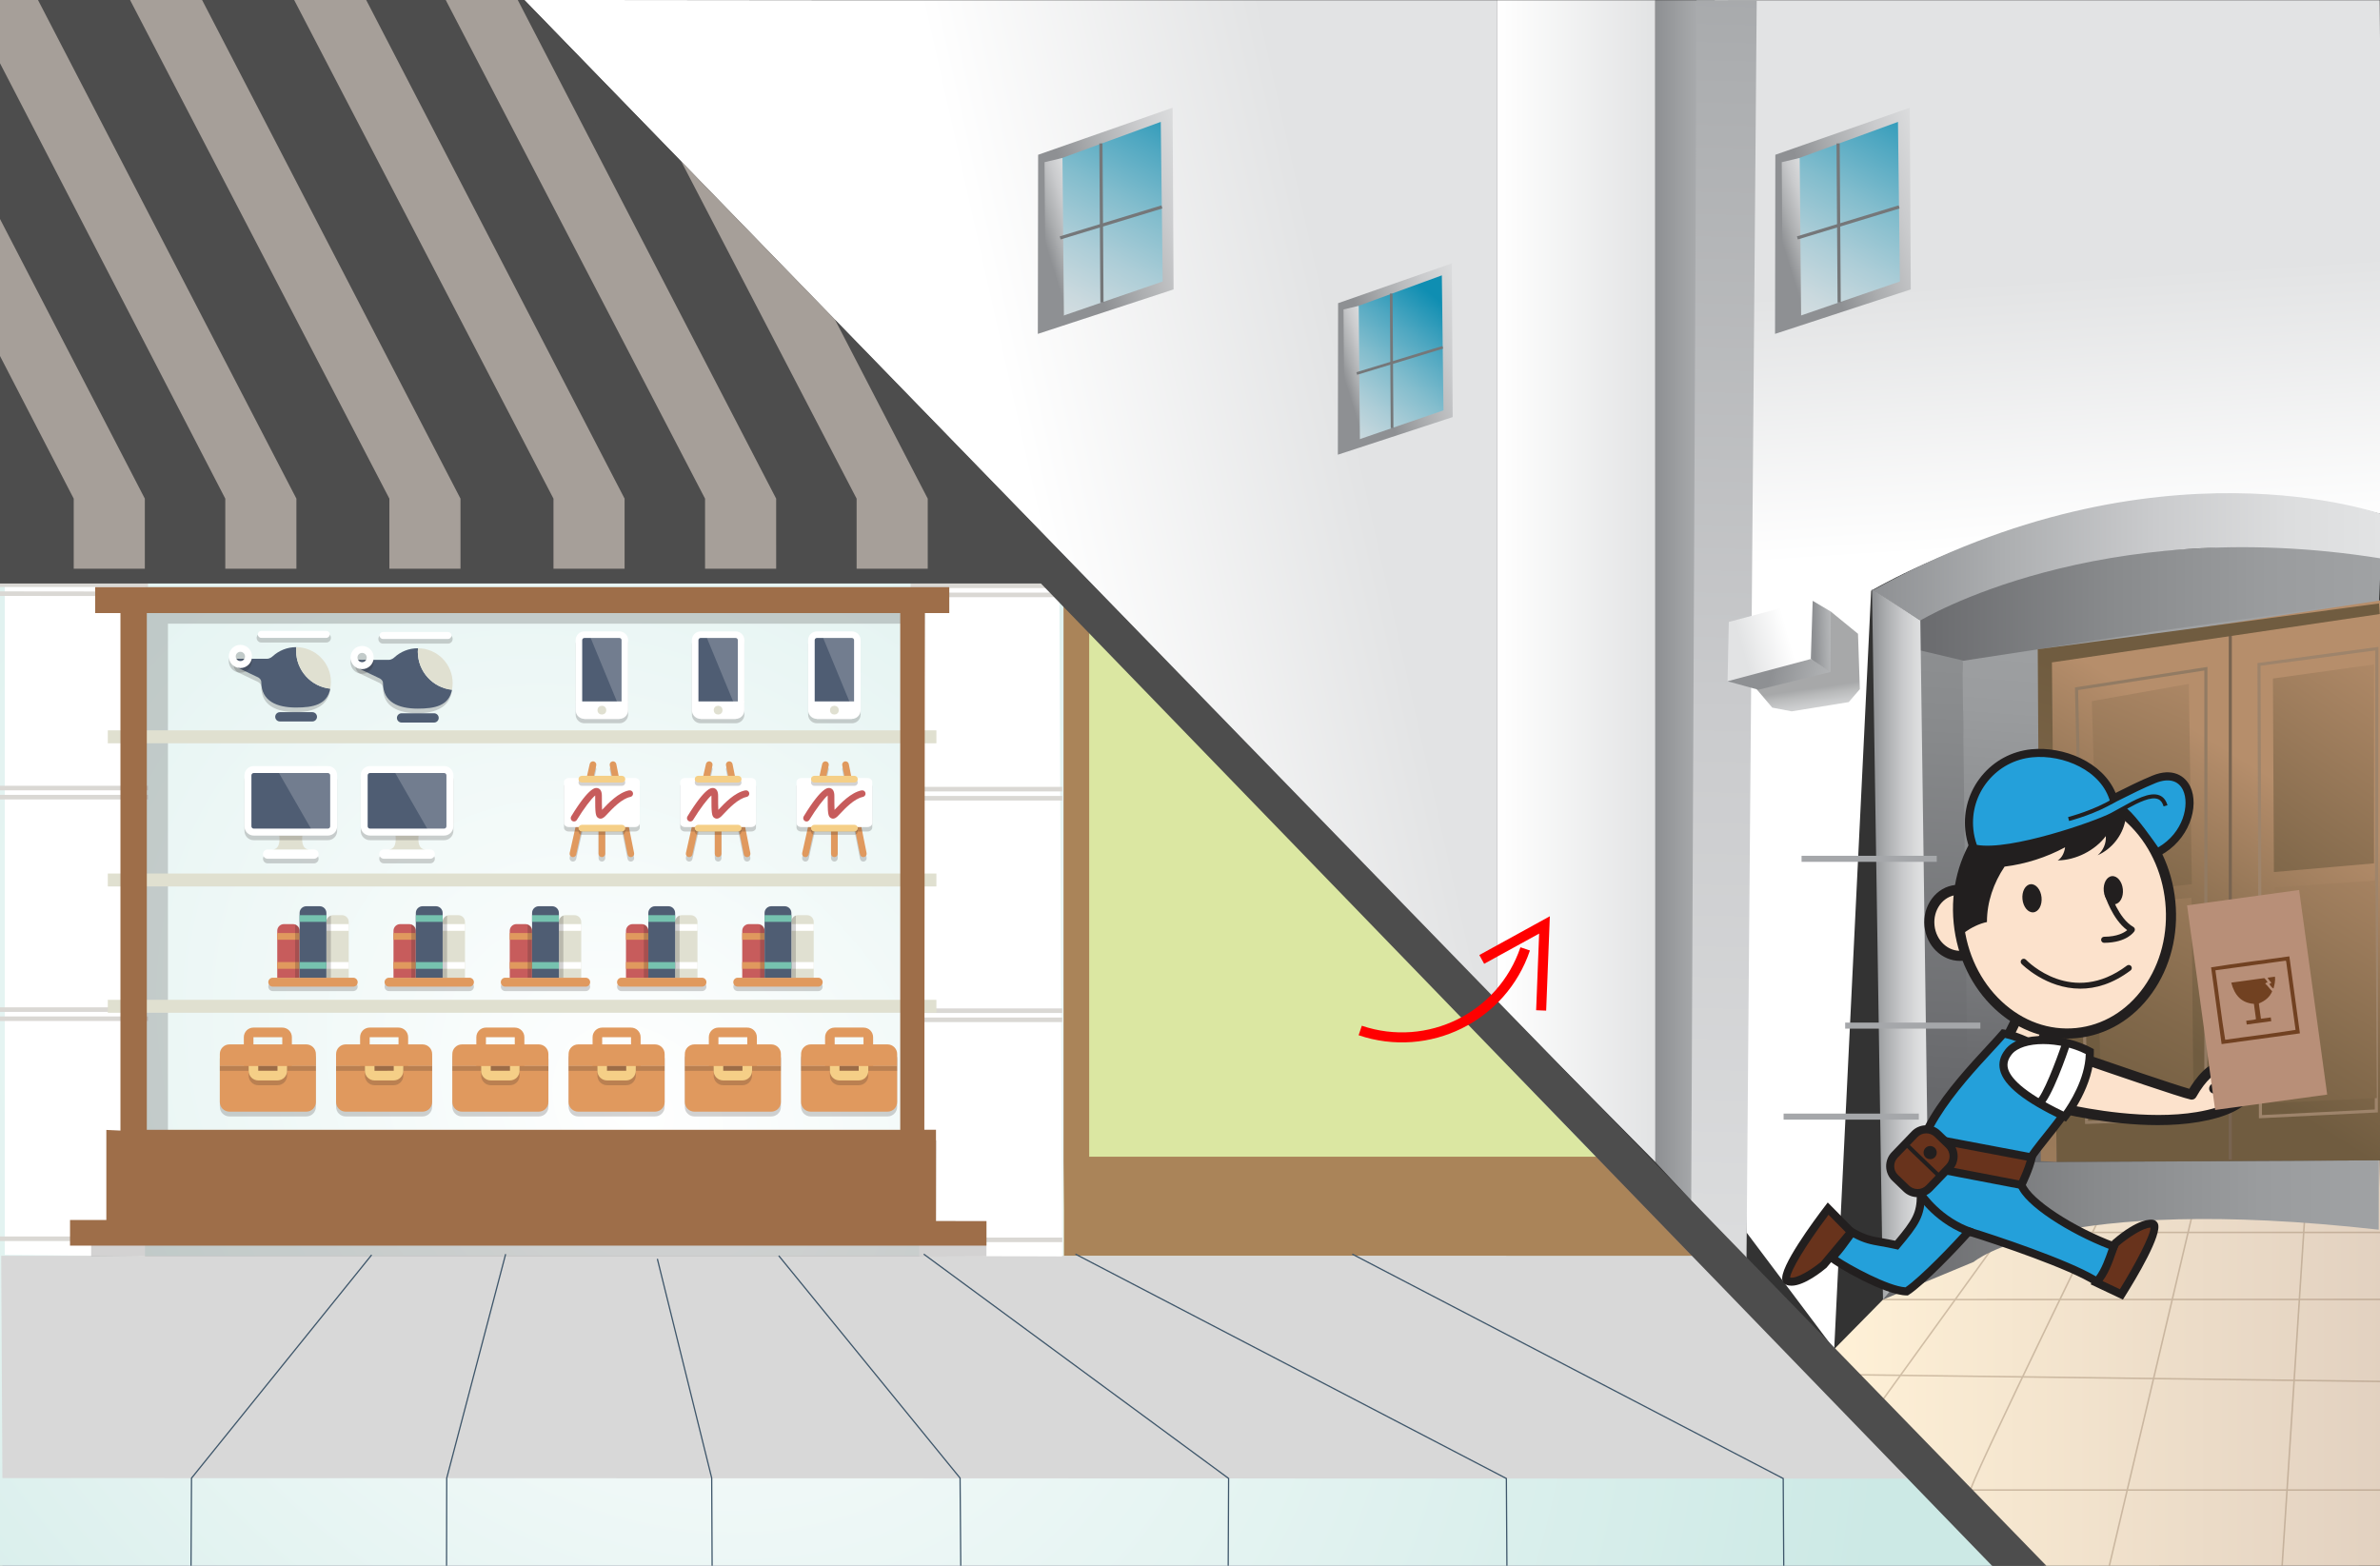 <?xml version="1.0" encoding="utf-8"?>
<!-- Generator: Adobe Illustrator 17.0.0, SVG Export Plug-In . SVG Version: 6.00 Build 0)  -->
<!DOCTYPE svg PUBLIC "-//W3C//DTD SVG 1.1//EN" "http://www.w3.org/Graphics/SVG/1.1/DTD/svg11.dtd">
<svg version="1.1" id="Layer_1" xmlns:x="http://ns.adobe.com/Extensibility/1.0/" xmlns:i="http://ns.adobe.com/AdobeIllustrator/10.0/" xmlns:graph="http://ns.adobe.com/Graphs/1.0/"
	 xmlns="http://www.w3.org/2000/svg" xmlns:xlink="http://www.w3.org/1999/xlink" x="0px" y="0px" width="1900px" height="1250px"
	 viewBox="0 0 1900 1250" enable-background="new 0 0 1900 1250" xml:space="preserve">
<rect x="0" y="0" width="1900" height="1250" fill="#333333" stroke="none"/>
<g id="Layer_2">
	<polygon display="none" fill="#A2DDED" points="1632.091,1250 1900,1257 1900,-0.061 418.506,-0.057 	"/>
	<g>
		
			<linearGradient id="SVGID_1_" gradientUnits="userSpaceOnUse" x1="1194.054" y1="-457.632" x2="1194.054" y2="-457.632" gradientTransform="matrix(1 0 0 1 -532 459)">
			<stop  offset="0" style="stop-color:#FFFFFF"/>
			<stop  offset="1" style="stop-color:#E2E3E4"/>
		</linearGradient>
		<path fill="url(#SVGID_1_)" d="M662.054,1.368"/>
	</g>
	
		<linearGradient id="SVGID_2_" gradientUnits="userSpaceOnUse" x1="1327.5" y1="487.236" x2="1327.5" y2="740.123" gradientTransform="matrix(1 0 0 1 -532 459)">
		<stop  offset="0.056" style="stop-color:#B5B3AA"/>
		<stop  offset="1" style="stop-color:#CECCC6"/>
	</linearGradient>
	<polygon fill="url(#SVGID_2_)" points="1591,1250 0,1250 0,-0.057 379.985,0 	"/>
	<polygon fill="#72768E" points="1.923,1180.017 1525.414,1180.017 1591,1250 1.923,1250 	"/>
	
		<radialGradient id="SVGID_3_" cx="1705.945" cy="-401.227" r="822.16" gradientTransform="matrix(0.751 -0.749 0.948 0.945 -391.85 2542.209)" gradientUnits="userSpaceOnUse">
		<stop  offset="0" style="stop-color:#FFFFFF"/>
		<stop  offset="1" style="stop-color:#CCE9E5"/>
	</radialGradient>
	<polygon fill="url(#SVGID_3_)" points="0,0 0,1250 1591,1250 380.047,-0.061 	"/>
	<polygon fill="#D8D8D8" points="0.962,1002.524 1353.756,1002.524 1524.989,1180.442 1.923,1180.017 	"/>
</g>
<g id="Layer_7_1_">
	<g>
		<g>
			<polygon fill="#FFFFFF" points="115.758,1002.868 3.84,1001.774 3.84,462.683 115.758,462.683 			"/>
			<g>
				<rect x="-3" y="804.195" fill="#DAD8D4" width="121.141" height="3.634"/>
				<rect x="-3" y="811.464" fill="#DAD8D4" width="121.141" height="3.634"/>
			</g>
			<g>
				<polygon fill="#DAD8D4" points="118.141,468.608 0,468.632 0,464.848 118.141,464.973 				"/>
				<polygon fill="#DAD8D4" points="118.141,475.876 0,475.751 0,472.118 118.141,472.243 				"/>
			</g>
			<g>
				<rect x="-3" y="627.316" fill="#DAD8D4" width="121.141" height="3.634"/>
				<rect x="-3" y="634.584" fill="#DAD8D4" width="121.141" height="3.634"/>
			</g>
		</g>
		<g>
			<rect x="-3" y="987.134" fill="#DAD8D4" width="121.141" height="3.635"/>
		</g>
	</g>
	<g>
		<g>
			<polygon fill="#FFFFFF" points="847.894,1003.04 733.765,1002.643 733.765,463.552 845.683,463.552 			"/>
			<g>
				<rect x="726.925" y="805.065" fill="#DAD8D4" width="121.141" height="3.634"/>
				<rect x="726.925" y="812.333" fill="#DAD8D4" width="121.141" height="3.634"/>
			</g>
			<g>
				<rect x="726.925" y="465.842" fill="#DAD8D4" width="121.141" height="3.634"/>
				<rect x="726.925" y="473.112" fill="#DAD8D4" width="121.141" height="3.633"/>
			</g>
			<g>
				<rect x="726.925" y="628.185" fill="#DAD8D4" width="121.141" height="3.634"/>
				<rect x="726.925" y="635.453" fill="#DAD8D4" width="121.141" height="3.634"/>
			</g>
		</g>
		<g>
			<rect x="726.925" y="988.003" fill="#DAD8D4" width="121.141" height="3.635"/>
		</g>
	</g>
	<polygon fill="#DBE7A2" points="1350.142,1002.498 849.39,1002.498 849.39,471.795 856.296,489.839 	"/>
	<polygon opacity="0.82" fill="#9E6E49" enable-background="new    " points="851.963,478.984 851.963,471.795 854.889,471.795 
		869.521,471.795 876.591,471.795 883.57,478.984 869.521,478.984 869.521,923.453 1274.5,923.453 1353.756,1002.524 
		849.39,1002.498 849.39,966 849.033,927.047 849.033,482.577 	"/>
</g>
<g id="Layer_5">
	<g id="Layer_2_2_">
		<g>
			<path id="display_3_" opacity="0.2" fill="#231F20" enable-background="new    " d="M747.211,974.833l0.337-64.436l-12.005,0.014
				l2.792-420.985h19.472v-20.67H75.98l20.18,20.67l16.873,8.437v413.156l-11.263-0.523v71.888H72.783v20.484h714.713v-8.437
				v-19.548L747.211,974.833z M134.074,910.42V497.897h601.469v412.515H134.074V910.42z"/>
			<rect id="LINE_5_" x="86.053" y="798.197" fill="#E0E0D0" width="661.495" height="10.335"/>
			<rect id="LINE_4_" x="86.053" y="697.363" fill="#E0E0D0" width="661.495" height="10.335"/>
			<rect id="LINE_3_" x="86.053" y="583.064" fill="#E0E0D0" width="661.495" height="10.335"/>
			<path id="display_2_" fill="#9E6E49" d="M747.211,974.833v-72.892h-9.289l0.413-412.515h19.472v-20.67H75.98v20.67h20.18v413.156
				l-11.263-0.523v71.888H55.91v20.484h731.586v-19.548L747.211,974.833L747.211,974.833z M117.201,901.984V489.461H718.67v412.515
				H117.201V901.984z"/>
		</g>
	</g>
	<g id="Layer_5_1_">
		<g>
			<g opacity="0.2">
				<path fill="#231F20" d="M252.197,883.642c0,4.235-3.434,7.669-7.669,7.669H183.16c-4.235,0-7.669-3.434-7.669-7.669V845.29
					c0-4.235,3.434-7.669,7.669-7.669h61.368c4.235,0,7.669,3.434,7.669,7.669V883.642z"/>
			</g>
			<g>
				<path fill="#E0995E" d="M225.344,828.029v38.353h-23.015v-38.353H225.344 M225.344,820.36h-23.015
					c-4.235,0-7.669,3.434-7.669,7.669v38.353c0,4.235,3.434,7.669,7.669,7.669h23.015c4.235,0,7.669-3.434,7.669-7.669v-38.353
					C233.021,823.793,229.587,820.36,225.344,820.36L225.344,820.36z"/>
			</g>
			<g>
				<g>
					<path fill="#E0995E" d="M175.484,851.044v28.769c0,4.235,3.434,7.669,7.669,7.669h61.368c4.235,0,7.669-3.434,7.669-7.669
						v-28.769H175.484z"/>
				</g>
			</g>
			<g opacity="0.2">
				<path fill="#231F20" d="M252.197,845.29c0-4.235-3.434-7.669-7.669-7.669H183.16c-4.235,0-7.669,3.434-7.669,7.669v9.592h76.705
					v-9.592H252.197z"/>
			</g>
			<g opacity="0.2">
				<g>
					<path fill="#231F20" d="M229.182,858.712c0,4.235-3.434,7.669-7.669,7.669h-15.338c-4.235,0-7.669-3.434-7.669-7.669v-5.754
						c0-4.235,3.434-7.669,7.669-7.669h15.338c4.235,0,7.669,3.434,7.669,7.669C229.182,852.959,229.182,858.712,229.182,858.712z"
						/>
				</g>
			</g>
			<g>
				<path fill="#F5CF87" d="M221.514,849.12v5.754h-15.346v-5.754H221.514 M221.514,841.451h-15.346
					c-4.235,0-7.669,3.434-7.669,7.669v5.754c0,4.235,3.434,7.669,7.669,7.669h15.338c4.235,0,7.669-3.434,7.669-7.669v-5.754
					C229.182,844.885,225.749,841.451,221.514,841.451L221.514,841.451z"/>
			</g>
			<g>
				<path fill="#E0995E" d="M252.197,841.451c0-4.235-3.434-7.669-7.669-7.669H183.16c-4.235,0-7.669,3.434-7.669,7.669v9.592
					h76.705v-9.592H252.197z"/>
			</g>
		</g>
		<g>
			<g opacity="0.2">
				<path fill="#231F20" d="M345,883.642c0,4.235-3.434,7.669-7.669,7.669h-61.368c-4.235,0-7.669-3.434-7.669-7.669V845.29
					c0-4.235,3.434-7.669,7.669-7.669h61.368c4.235,0,7.669,3.434,7.669,7.669V883.642z"/>
			</g>
			<g>
				<path fill="#E0995E" d="M318.146,828.029v38.353h-23.015v-38.353H318.146 M318.146,820.36h-23.015
					c-4.235,0-7.669,3.434-7.669,7.669v38.353c0,4.235,3.434,7.669,7.669,7.669h23.015c4.235,0,7.669-3.434,7.669-7.669v-38.353
					C325.823,823.793,322.39,820.36,318.146,820.36L318.146,820.36z"/>
			</g>
			<g>
				<g>
					<path fill="#E0995E" d="M268.286,851.044v28.769c0,4.235,3.434,7.669,7.669,7.669h61.368c4.235,0,7.669-3.434,7.669-7.669
						v-28.769H268.286z"/>
				</g>
			</g>
			<g opacity="0.2">
				<path fill="#231F20" d="M345,845.29c0-4.235-3.434-7.669-7.669-7.669h-61.368c-4.235,0-7.669,3.434-7.669,7.669v9.592H345
					V845.29L345,845.29z"/>
			</g>
			<g opacity="0.2">
				<g>
					<path fill="#231F20" d="M321.985,858.712c0,4.235-3.434,7.669-7.669,7.669h-15.338c-4.235,0-7.669-3.434-7.669-7.669v-5.754
						c0-4.235,3.434-7.669,7.669-7.669h15.338c4.235,0,7.669,3.434,7.669,7.669C321.985,852.959,321.985,858.712,321.985,858.712z"
						/>
				</g>
			</g>
			<g>
				<path fill="#F5CF87" d="M314.316,849.12v5.754H298.97v-5.754H314.316 M314.316,841.451H298.97c-4.235,0-7.669,3.434-7.669,7.669
					v5.754c0,4.235,3.434,7.669,7.669,7.669h15.338c4.235,0,7.669-3.434,7.669-7.669v-5.754
					C321.985,844.885,318.551,841.451,314.316,841.451L314.316,841.451z"/>
			</g>
			<g>
				<path fill="#E0995E" d="M345,841.451c0-4.235-3.434-7.669-7.669-7.669h-61.368c-4.235,0-7.669,3.434-7.669,7.669v9.592H345
					V841.451L345,841.451z"/>
			</g>
		</g>
		<g>
			<g opacity="0.2">
				<path fill="#231F20" d="M437.802,883.642c0,4.235-3.434,7.669-7.669,7.669h-61.368c-4.235,0-7.669-3.434-7.669-7.669V845.29
					c0-4.235,3.434-7.669,7.669-7.669h61.368c4.235,0,7.669,3.434,7.669,7.669V883.642z"/>
			</g>
			<g>
				<path fill="#E0995E" d="M410.948,828.029v38.353h-23.015v-38.353H410.948 M410.948,820.36h-23.015
					c-4.235,0-7.669,3.434-7.669,7.669v38.353c0,4.235,3.434,7.669,7.669,7.669h23.015c4.235,0,7.669-3.434,7.669-7.669v-38.353
					C418.626,823.793,415.192,820.36,410.948,820.36L410.948,820.36z"/>
			</g>
			<g>
				<g>
					<path fill="#E0995E" d="M361.088,851.044v28.769c0,4.235,3.434,7.669,7.669,7.669h61.368c4.235,0,7.669-3.434,7.669-7.669
						v-28.769H361.088z"/>
				</g>
			</g>
			<g opacity="0.2">
				<path fill="#231F20" d="M437.802,845.29c0-4.235-3.434-7.669-7.669-7.669h-61.368c-4.235,0-7.669,3.434-7.669,7.669v9.592
					h76.705v-9.592H437.802z"/>
			</g>
			<g opacity="0.2">
				<g>
					<path fill="#231F20" d="M414.787,858.712c0,4.235-3.434,7.669-7.669,7.669H391.78c-4.235,0-7.669-3.434-7.669-7.669v-5.754
						c0-4.235,3.434-7.669,7.669-7.669h15.338c4.235,0,7.669,3.434,7.669,7.669C414.787,852.959,414.787,858.712,414.787,858.712z"
						/>
				</g>
			</g>
			<g>
				<path fill="#F5CF87" d="M407.118,849.12v5.754h-15.346v-5.754H407.118 M407.118,841.451h-15.346
					c-4.235,0-7.669,3.434-7.669,7.669v5.754c0,4.235,3.434,7.669,7.669,7.669h15.338c4.235,0,7.669-3.434,7.669-7.669v-5.754
					C414.787,844.885,411.353,841.451,407.118,841.451L407.118,841.451z"/>
			</g>
			<g>
				<path fill="#E0995E" d="M437.802,841.451c0-4.235-3.434-7.669-7.669-7.669h-61.368c-4.235,0-7.669,3.434-7.669,7.669v9.592
					h76.705v-9.592H437.802z"/>
			</g>
		</g>
		<g>
			<g opacity="0.2">
				<path fill="#231F20" d="M530.604,883.642c0,4.235-3.434,7.669-7.669,7.669h-61.368c-4.235,0-7.669-3.434-7.669-7.669V845.29
					c0-4.235,3.434-7.669,7.669-7.669h61.368c4.235,0,7.669,3.434,7.669,7.669V883.642z"/>
			</g>
			<g>
				<path fill="#E0995E" d="M503.751,828.029v38.353h-23.015v-38.353H503.751 M503.751,820.36h-23.015
					c-4.235,0-7.669,3.434-7.669,7.669v38.353c0,4.235,3.434,7.669,7.669,7.669h23.015c4.235,0,7.669-3.434,7.669-7.669v-38.353
					C511.428,823.793,507.994,820.36,503.751,820.36L503.751,820.36z"/>
			</g>
			<g>
				<g>
					<path fill="#E0995E" d="M453.891,851.044v28.769c0,4.235,3.434,7.669,7.669,7.669h61.368c4.235,0,7.669-3.434,7.669-7.669
						v-28.769H453.891z"/>
				</g>
			</g>
			<g opacity="0.2">
				<path fill="#231F20" d="M530.604,845.29c0-4.235-3.434-7.669-7.669-7.669h-61.368c-4.235,0-7.669,3.434-7.669,7.669v9.592
					h76.705L530.604,845.29L530.604,845.29z"/>
			</g>
			<g opacity="0.2">
				<g>
					<path fill="#231F20" d="M507.589,858.712c0,4.235-3.434,7.669-7.669,7.669h-15.338c-4.235,0-7.669-3.434-7.669-7.669v-5.754
						c0-4.235,3.434-7.669,7.669-7.669h15.338c4.235,0,7.669,3.434,7.669,7.669C507.589,852.959,507.589,858.712,507.589,858.712z"
						/>
				</g>
			</g>
			<g>
				<path fill="#F5CF87" d="M499.92,849.12v5.754h-15.346v-5.754H499.92 M499.92,841.451h-15.346c-4.235,0-7.669,3.434-7.669,7.669
					v5.754c0,4.235,3.434,7.669,7.669,7.669h15.338c4.235,0,7.669-3.434,7.669-7.669v-5.754
					C507.589,844.885,504.156,841.451,499.92,841.451L499.92,841.451z"/>
			</g>
			<g>
				<path fill="#E0995E" d="M530.604,841.451c0-4.235-3.434-7.669-7.669-7.669h-61.368c-4.235,0-7.669,3.434-7.669,7.669v9.592
					h76.705L530.604,841.451L530.604,841.451z"/>
			</g>
		</g>
		<g>
			<g opacity="0.2">
				<path fill="#231F20" d="M623.407,883.642c0,4.235-3.434,7.669-7.669,7.669H554.37c-4.235,0-7.669-3.434-7.669-7.669V845.29
					c0-4.235,3.434-7.669,7.669-7.669h61.368c4.235,0,7.669,3.434,7.669,7.669V883.642z"/>
			</g>
			<g>
				<path fill="#E0995E" d="M596.553,828.029v38.353h-23.015v-38.353H596.553 M596.553,820.36h-23.015
					c-4.235,0-7.669,3.434-7.669,7.669v38.353c0,4.235,3.434,7.669,7.669,7.669h23.015c4.235,0,7.669-3.434,7.669-7.669v-38.353
					C604.23,823.793,600.797,820.36,596.553,820.36L596.553,820.36z"/>
			</g>
			<g>
				<g>
					<path fill="#E0995E" d="M546.693,851.044v28.769c0,4.235,3.434,7.669,7.669,7.669h61.368c4.235,0,7.669-3.434,7.669-7.669
						v-28.769H546.693z"/>
				</g>
			</g>
			<g opacity="0.2">
				<path fill="#231F20" d="M623.407,845.29c0-4.235-3.434-7.669-7.669-7.669H554.37c-4.235,0-7.669,3.434-7.669,7.669v9.592h76.705
					L623.407,845.29L623.407,845.29z"/>
			</g>
			<g opacity="0.2">
				<g>
					<path fill="#231F20" d="M600.392,858.712c0,4.235-3.434,7.669-7.669,7.669h-15.338c-4.235,0-7.669-3.434-7.669-7.669v-5.754
						c0-4.235,3.434-7.669,7.669-7.669h15.338c4.235,0,7.669,3.434,7.669,7.669C600.392,852.959,600.392,858.712,600.392,858.712z"
						/>
				</g>
			</g>
			<g>
				<path fill="#F5CF87" d="M592.723,849.12v5.754h-15.346v-5.754H592.723 M592.723,841.451h-15.346
					c-4.235,0-7.669,3.434-7.669,7.669v5.754c0,4.235,3.434,7.669,7.669,7.669h15.338c4.235,0,7.669-3.434,7.669-7.669v-5.754
					C600.392,844.885,596.958,841.451,592.723,841.451L592.723,841.451z"/>
			</g>
			<g>
				<path fill="#E0995E" d="M623.407,841.451c0-4.235-3.434-7.669-7.669-7.669H554.37c-4.235,0-7.669,3.434-7.669,7.669v9.592
					h76.705L623.407,841.451L623.407,841.451z"/>
			</g>
		</g>
		<g>
			<g opacity="0.2">
				<path fill="#231F20" d="M716.209,883.642c0,4.235-3.434,7.669-7.669,7.669h-61.368c-4.235,0-7.669-3.434-7.669-7.669V845.29
					c0-4.235,3.434-7.669,7.669-7.669h61.368c4.235,0,7.669,3.434,7.669,7.669V883.642z"/>
			</g>
			<g>
				<path fill="#E0995E" d="M689.355,828.029v38.353H666.34v-38.353H689.355 M689.355,820.36H666.34
					c-4.235,0-7.669,3.434-7.669,7.669v38.353c0,4.235,3.434,7.669,7.669,7.669h23.015c4.235,0,7.669-3.434,7.669-7.669v-38.353
					C697.032,823.793,693.599,820.36,689.355,820.36L689.355,820.36z"/>
			</g>
			<g>
				<g>
					<path fill="#E0995E" d="M639.495,851.044v28.769c0,4.235,3.434,7.669,7.669,7.669h61.368c4.235,0,7.669-3.434,7.669-7.669
						v-28.769H639.495z"/>
				</g>
			</g>
			<g opacity="0.2">
				<path fill="#231F20" d="M716.209,845.29c0-4.235-3.434-7.669-7.669-7.669h-61.368c-4.235,0-7.669,3.434-7.669,7.669v9.592
					h76.705L716.209,845.29L716.209,845.29z"/>
			</g>
			<g opacity="0.2">
				<g>
					<path fill="#231F20" d="M693.194,858.712c0,4.235-3.434,7.669-7.669,7.669h-15.338c-4.235,0-7.669-3.434-7.669-7.669v-5.754
						c0-4.235,3.434-7.669,7.669-7.669h15.338c4.235,0,7.669,3.434,7.669,7.669C693.194,852.959,693.194,858.712,693.194,858.712z"
						/>
				</g>
			</g>
			<g>
				<path fill="#F5CF87" d="M685.525,849.12v5.754h-15.346v-5.754H685.525 M685.525,841.451h-15.346
					c-4.235,0-7.669,3.434-7.669,7.669v5.754c0,4.235,3.434,7.669,7.669,7.669h15.338c4.235,0,7.669-3.434,7.669-7.669v-5.754
					C693.194,844.885,689.76,841.451,685.525,841.451L685.525,841.451z"/>
			</g>
			<g>
				<path fill="#E0995E" d="M716.209,841.451c0-4.235-3.434-7.669-7.669-7.669h-61.368c-4.235,0-7.669,3.434-7.669,7.669v9.592
					h76.705L716.209,841.451L716.209,841.451z"/>
			</g>
		</g>
	</g>
	<g id="Layer_6">
		<g>
			<g opacity="0.2">
				<path fill="#231F20" d="M285.539,787.685c0,1.974-1.595,3.569-3.569,3.569h-64.202c-1.974,0-3.569-1.595-3.569-3.569l0,0
					c0-1.974,1.595-3.569,3.569-3.569h64.202C283.936,784.116,285.539,785.719,285.539,787.685L285.539,787.685z"/>
			</g>
			<g>
				<path fill="#E0995E" d="M285.539,784.116c0,1.974-1.595,3.569-3.569,3.569h-64.202c-1.974,0-3.569-1.595-3.569-3.569l0,0
					c0-1.974,1.595-3.569,3.569-3.569h64.202C283.936,780.556,285.539,782.15,285.539,784.116L285.539,784.116z"/>
			</g>
			<g>
				<path fill="#C75C5C" d="M233.814,737.749h-7.137c-2.953,0-5.349,2.396-5.349,5.349v30.321v1.78v5.349h5.349h7.137h5.349v-5.349
					v-1.78v-30.321C239.163,740.145,236.767,737.749,233.814,737.749z"/>
			</g>
			<g>
				<path fill="#E0E0D1" d="M273.053,730.611h-7.137c-2.953,0-5.349,2.396-5.349,5.349v37.45v1.78v5.349h5.349h7.137h5.349v-5.349
					v-1.78v-37.45C278.401,733.007,276.005,730.611,273.053,730.611z"/>
			</g>
			<g>
				<rect x="221.328" y="744.886" fill="#E0995E" width="17.835" height="5.349"/>
			</g>
			<g>
				<rect x="221.328" y="768.07" fill="#E0995E" width="17.835" height="5.349"/>
			</g>
			<g>
				<rect x="260.566" y="768.07" fill="#FFFFFF" width="17.835" height="5.349"/>
			</g>
			<g>
				<rect x="260.566" y="737.749" fill="#FFFFFF" width="17.835" height="5.349"/>
			</g>
			<g>
				<g opacity="0.2">
					<path fill="#231F20" d="M264.135,773.419V730.94c-2.075,0.734-3.569,2.7-3.569,5.02v37.45v1.78v5.349h3.569v-5.349V773.419z"/>
				</g>
				<g opacity="0.2">
					<path fill="#231F20" d="M239.163,773.419v-30.321c0-2.328-1.493-4.286-3.569-5.02v35.341v1.78v5.349h3.569v-5.349V773.419z"/>
				</g>
			</g>
			<g>
				<path fill="#4F5D73" d="M255.218,723.483H244.52c-2.953,0-5.349,2.396-5.349,5.349v44.587v1.78v5.349h5.349h10.698h5.349v-5.349
					v-1.78v-44.587C260.567,725.879,258.171,723.483,255.218,723.483z"/>
			</g>
			<g>
				<rect x="239.163" y="730.611" fill="#76C2AF" width="21.404" height="5.349"/>
			</g>
			<g>
				<rect x="239.163" y="768.07" fill="#76C2AF" width="21.404" height="5.349"/>
			</g>
		</g>
		<g>
			<g opacity="0.2">
				<path fill="#231F20" d="M378.341,787.685c0,1.974-1.594,3.569-3.569,3.569H310.57c-1.974,0-3.569-1.595-3.569-3.569l0,0
					c0-1.974,1.595-3.569,3.569-3.569h64.202C376.738,784.116,378.341,785.719,378.341,787.685L378.341,787.685z"/>
			</g>
			<g>
				<path fill="#E0995E" d="M378.341,784.116c0,1.974-1.594,3.569-3.569,3.569H310.57c-1.974,0-3.569-1.595-3.569-3.569l0,0
					c0-1.974,1.595-3.569,3.569-3.569h64.202C376.738,780.556,378.341,782.15,378.341,784.116L378.341,784.116z"/>
			</g>
			<g>
				<path fill="#C75C5C" d="M326.616,737.749h-7.137c-2.953,0-5.349,2.396-5.349,5.349v30.321v1.78v5.349h5.349h7.137h5.349v-5.349
					v-1.78v-30.321C331.965,740.145,329.569,737.749,326.616,737.749z"/>
			</g>
			<g>
				<path fill="#E0E0D1" d="M365.855,730.611h-7.137c-2.953,0-5.349,2.396-5.349,5.349v37.45v1.78v5.349h5.349h7.137h5.349v-5.349
					v-1.78v-37.45C371.204,733.007,368.808,730.611,365.855,730.611z"/>
			</g>
			<g>
				<rect x="314.13" y="744.886" fill="#E0995E" width="17.835" height="5.349"/>
			</g>
			<g>
				<rect x="314.13" y="768.07" fill="#E0995E" width="17.835" height="5.349"/>
			</g>
			<g>
				<rect x="353.369" y="768.07" fill="#FFFFFF" width="17.835" height="5.349"/>
			</g>
			<g>
				<rect x="353.369" y="737.749" fill="#FFFFFF" width="17.835" height="5.349"/>
			</g>
			<g>
				<g opacity="0.2">
					<path fill="#231F20" d="M356.937,773.419V730.94c-2.075,0.734-3.569,2.7-3.569,5.02v37.45v1.78v5.349h3.569v-5.349V773.419z"/>
				</g>
				<g opacity="0.2">
					<path fill="#231F20" d="M331.965,773.419v-30.321c0-2.328-1.493-4.286-3.569-5.02v35.341v1.78v5.349h3.569v-5.349V773.419z"/>
				</g>
			</g>
			<g>
				<path fill="#4F5D73" d="M348.02,723.483h-10.698c-2.953,0-5.349,2.396-5.349,5.349v44.587v1.78v5.349h5.349h10.698h5.349v-5.349
					v-1.78v-44.587C353.369,725.879,350.973,723.483,348.02,723.483z"/>
			</g>
			<g>
				<rect x="331.965" y="730.611" fill="#76C2AF" width="21.404" height="5.349"/>
			</g>
			<g>
				<rect x="331.965" y="768.07" fill="#76C2AF" width="21.404" height="5.349"/>
			</g>
		</g>
		<g>
			<g opacity="0.2">
				<path fill="#231F20" d="M471.143,787.685c0,1.974-1.595,3.569-3.569,3.569h-64.202c-1.974,0-3.569-1.595-3.569-3.569l0,0
					c0-1.974,1.594-3.569,3.569-3.569h64.202C469.54,784.116,471.143,785.719,471.143,787.685L471.143,787.685z"/>
			</g>
			<g>
				<path fill="#E0995E" d="M471.143,784.116c0,1.974-1.595,3.569-3.569,3.569h-64.202c-1.974,0-3.569-1.595-3.569-3.569l0,0
					c0-1.974,1.594-3.569,3.569-3.569h64.202C469.54,780.556,471.143,782.15,471.143,784.116L471.143,784.116z"/>
			</g>
			<g>
				<path fill="#C75C5C" d="M419.419,737.749h-7.137c-2.953,0-5.349,2.396-5.349,5.349v30.321v1.78v5.349h5.349h7.137h5.349v-5.349
					v-1.78v-30.321C424.768,740.145,422.371,737.749,419.419,737.749z"/>
			</g>
			<g>
				<path fill="#E0E0D1" d="M458.657,730.611h-7.137c-2.953,0-5.349,2.396-5.349,5.349v37.45v1.78v5.349h5.349h7.137h5.349v-5.349
					v-1.78v-37.45C464.006,733.007,461.61,730.611,458.657,730.611z"/>
			</g>
			<g>
				<rect x="406.933" y="744.886" fill="#E0995E" width="17.835" height="5.349"/>
			</g>
			<g>
				<rect x="406.933" y="768.07" fill="#E0995E" width="17.835" height="5.349"/>
			</g>
			<g>
				<rect x="446.171" y="768.07" fill="#FFFFFF" width="17.835" height="5.349"/>
			</g>
			<g>
				<rect x="446.171" y="737.749" fill="#FFFFFF" width="17.835" height="5.349"/>
			</g>
			<g>
				<g opacity="0.2">
					<path fill="#231F20" d="M449.74,773.419V730.94c-2.075,0.734-3.569,2.7-3.569,5.02v37.45v1.78v5.349h3.569v-5.349V773.419z"/>
				</g>
				<g opacity="0.2">
					<path fill="#231F20" d="M424.768,773.419v-30.321c0-2.328-1.493-4.286-3.569-5.02v35.341v1.78v5.349h3.569v-5.349V773.419z"/>
				</g>
			</g>
			<g>
				<path fill="#4F5D73" d="M440.822,723.483h-10.698c-2.953,0-5.349,2.396-5.349,5.349v44.587v1.78v5.349h5.349h10.698h5.349
					v-5.349v-1.78v-44.587C446.171,725.879,443.775,723.483,440.822,723.483z"/>
			</g>
			<g>
				<rect x="424.767" y="730.611" fill="#76C2AF" width="21.404" height="5.349"/>
			</g>
			<g>
				<rect x="424.767" y="768.07" fill="#76C2AF" width="21.404" height="5.349"/>
			</g>
		</g>
		<g>
			<g opacity="0.2">
				<path fill="#231F20" d="M563.946,787.685c0,1.974-1.595,3.569-3.569,3.569h-64.202c-1.974,0-3.569-1.595-3.569-3.569l0,0
					c0-1.974,1.595-3.569,3.569-3.569h64.202C562.343,784.116,563.946,785.719,563.946,787.685L563.946,787.685z"/>
			</g>
			<g>
				<path fill="#E0995E" d="M563.946,784.116c0,1.974-1.595,3.569-3.569,3.569h-64.202c-1.974,0-3.569-1.595-3.569-3.569l0,0
					c0-1.974,1.595-3.569,3.569-3.569h64.202C562.343,780.556,563.946,782.15,563.946,784.116L563.946,784.116z"/>
			</g>
			<g>
				<path fill="#C75C5C" d="M512.221,737.749h-7.137c-2.953,0-5.349,2.396-5.349,5.349v30.321v1.78v5.349h5.349h7.137h5.349v-5.349
					v-1.78v-30.321C517.57,740.145,515.174,737.749,512.221,737.749z"/>
			</g>
			<g>
				<path fill="#E0E0D1" d="M551.459,730.611h-7.137c-2.953,0-5.349,2.396-5.349,5.349v37.45v1.78v5.349h5.349h7.137h5.349v-5.349
					v-1.78v-37.45C556.808,733.007,554.412,730.611,551.459,730.611z"/>
			</g>
			<g>
				<rect x="499.735" y="744.886" fill="#E0995E" width="17.835" height="5.349"/>
			</g>
			<g>
				<rect x="499.735" y="768.07" fill="#E0995E" width="17.835" height="5.349"/>
			</g>
			<g>
				<rect x="538.973" y="768.07" fill="#FFFFFF" width="17.835" height="5.349"/>
			</g>
			<g>
				<rect x="538.973" y="737.749" fill="#FFFFFF" width="17.835" height="5.349"/>
			</g>
			<g>
				<g opacity="0.2">
					<path fill="#231F20" d="M542.542,773.419V730.94c-2.075,0.734-3.569,2.7-3.569,5.02v37.45v1.78v5.349h3.569v-5.349V773.419z"/>
				</g>
				<g opacity="0.2">
					<path fill="#231F20" d="M517.57,773.419v-30.321c0-2.328-1.493-4.286-3.569-5.02v35.341v1.78v5.349h3.569v-5.349V773.419z"/>
				</g>
			</g>
			<g>
				<path fill="#4F5D73" d="M533.625,723.483h-10.698c-2.953,0-5.349,2.396-5.349,5.349v44.587v1.78v5.349h5.349h10.698h5.349
					v-5.349v-1.78v-44.587C538.973,725.879,536.577,723.483,533.625,723.483z"/>
			</g>
			<g>
				<rect x="517.57" y="730.611" fill="#76C2AF" width="21.404" height="5.349"/>
			</g>
			<g>
				<rect x="517.57" y="768.07" fill="#76C2AF" width="21.404" height="5.349"/>
			</g>
		</g>
		<g>
			<g opacity="0.2">
				<path fill="#231F20" d="M656.748,787.685c0,1.974-1.595,3.569-3.569,3.569h-64.202c-1.974,0-3.569-1.595-3.569-3.569l0,0
					c0-1.974,1.595-3.569,3.569-3.569h64.202C655.145,784.116,656.748,785.719,656.748,787.685L656.748,787.685z"/>
			</g>
			<g>
				<path fill="#E0995E" d="M656.748,784.116c0,1.974-1.595,3.569-3.569,3.569h-64.202c-1.974,0-3.569-1.595-3.569-3.569l0,0
					c0-1.974,1.595-3.569,3.569-3.569h64.202C655.145,780.556,656.748,782.15,656.748,784.116L656.748,784.116z"/>
			</g>
			<g>
				<path fill="#C75C5C" d="M605.023,737.749h-7.137c-2.953,0-5.349,2.396-5.349,5.349v30.321v1.78v5.349h5.349h7.137h5.349v-5.349
					v-1.78v-30.321C610.372,740.145,607.976,737.749,605.023,737.749z"/>
			</g>
			<g>
				<path fill="#E0E0D1" d="M644.262,730.611h-7.137c-2.953,0-5.349,2.396-5.349,5.349v37.45v1.78v5.349h5.349h7.137h5.349v-5.349
					v-1.78v-37.45C649.611,733.007,647.215,730.611,644.262,730.611z"/>
			</g>
			<g>
				<rect x="592.537" y="744.886" fill="#E0995E" width="17.835" height="5.349"/>
			</g>
			<g>
				<rect x="592.537" y="768.07" fill="#E0995E" width="17.835" height="5.349"/>
			</g>
			<g>
				<rect x="631.776" y="768.07" fill="#FFFFFF" width="17.835" height="5.349"/>
			</g>
			<g>
				<rect x="631.776" y="737.749" fill="#FFFFFF" width="17.835" height="5.349"/>
			</g>
			<g>
				<g opacity="0.2">
					<path fill="#231F20" d="M635.344,773.419V730.94c-2.075,0.734-3.569,2.7-3.569,5.02v37.45v1.78v5.349h3.569v-5.349V773.419z"/>
				</g>
				<g opacity="0.2">
					<path fill="#231F20" d="M610.372,773.419v-30.321c0-2.328-1.493-4.286-3.569-5.02v35.341v1.78v5.349h3.569v-5.349V773.419z"/>
				</g>
			</g>
			<g>
				<path fill="#4F5D73" d="M626.427,723.483h-10.698c-2.953,0-5.349,2.396-5.349,5.349v44.587v1.78v5.349h5.349h10.698h5.349
					v-5.349v-1.78v-44.587C631.776,725.879,629.38,723.483,626.427,723.483z"/>
			</g>
			<g>
				<rect x="610.372" y="730.611" fill="#76C2AF" width="21.404" height="5.349"/>
			</g>
			<g>
				<rect x="610.372" y="768.07" fill="#76C2AF" width="21.404" height="5.349"/>
			</g>
		</g>
	</g>
	<g id="Layer_7">
		<g opacity="0.2">
			<path fill="#231F20" d="M254.349,685.569c0,2.042-1.654,3.695-3.695,3.695H213.66c-2.042,0-3.695-1.654-3.695-3.695l0,0
				c0-2.042,1.654-3.695,3.695-3.695h36.994C252.695,681.865,254.349,683.527,254.349,685.569L254.349,685.569z"/>
		</g>
		<g>
			<path fill="#FFFFFF" d="M254.349,681.865c0,2.042-1.654,3.695-3.695,3.695H213.66c-2.042,0-3.695-1.654-3.695-3.695l0,0
				c0-2.042,1.654-3.695,3.695-3.695h36.994C252.695,678.17,254.349,679.823,254.349,681.865L254.349,681.865z"/>
		</g>
		<g>
			<path fill="#E0E0D1" d="M241.407,667.076c0,0-1.848,11.094,5.551,11.094c0,0-36.994,0-29.595,0s5.551-11.094,5.551-11.094
				H241.407z"/>
		</g>
		<g opacity="0.2">
			<g>
				<path fill="#231F20" d="M269.146,663.372c0,4.083-3.316,7.399-7.399,7.399h-59.191c-4.083,0-7.399-3.316-7.399-7.399v-40.69
					c0-4.083,3.316-7.399,7.399-7.399h59.191c4.083,0,7.399,3.316,7.399,7.399V663.372z"/>
			</g>
		</g>
		<g>
			<g>
				<path fill="#4F5D73" d="M202.565,664.3c-2.548,0-4.623-2.075-4.623-4.623v-40.69c0-2.548,2.075-4.623,4.623-4.623h59.191
					c2.548,0,4.623,2.075,4.623,4.623v40.69c0,2.548-2.075,4.623-4.623,4.623H202.565z"/>
			</g>
			<g>
				<path fill="#FFFFFF" d="M261.748,617.131c1.021,0,1.848,0.827,1.848,1.848v40.69c0,1.021-0.827,1.848-1.848,1.848h-59.191
					c-1.021,0-1.848-0.827-1.848-1.848v-40.69c0-1.021,0.827-1.848,1.848-1.848H261.748 M261.748,611.58h-59.191
					c-4.083,0-7.399,3.316-7.399,7.399v40.69c0,4.083,3.316,7.399,7.399,7.399h59.191c4.083,0,7.399-3.316,7.399-7.399v-40.69
					C269.146,614.895,265.839,611.58,261.748,611.58L261.748,611.58z"/>
			</g>
		</g>
		<g opacity="0.2">
			<polygon fill="#FFFFFF" points="265.451,663.144 265.451,615.064 221.522,615.064 249.177,663.144 			"/>
		</g>
		<g opacity="0.2">
			<path fill="#231F20" d="M347.151,685.569c0,2.042-1.654,3.695-3.695,3.695h-36.994c-2.042,0-3.695-1.654-3.695-3.695l0,0
				c0-2.042,1.654-3.695,3.695-3.695h36.994C345.497,681.865,347.151,683.527,347.151,685.569L347.151,685.569z"/>
		</g>
		<g>
			<path fill="#FFFFFF" d="M347.151,681.865c0,2.042-1.654,3.695-3.695,3.695h-36.994c-2.042,0-3.695-1.654-3.695-3.695l0,0
				c0-2.042,1.654-3.695,3.695-3.695h36.994C345.497,678.17,347.151,679.823,347.151,681.865L347.151,681.865z"/>
		</g>
		<g>
			<path fill="#E0E0D1" d="M334.209,667.076c0,0-1.848,11.094,5.551,11.094c0,0-36.994,0-29.595,0s5.551-11.094,5.551-11.094
				H334.209z"/>
		</g>
		<g opacity="0.2">
			<g>
				<path fill="#231F20" d="M361.949,663.372c0,4.083-3.316,7.399-7.399,7.399h-59.191c-4.083,0-7.399-3.316-7.399-7.399v-40.69
					c0-4.083,3.316-7.399,7.399-7.399h59.191c4.083,0,7.399,3.316,7.399,7.399V663.372z"/>
			</g>
		</g>
		<g>
			<g>
				<path fill="#4F5D73" d="M295.367,664.3c-2.548,0-4.623-2.075-4.623-4.623v-40.69c0-2.548,2.075-4.623,4.623-4.623h59.191
					c2.548,0,4.623,2.075,4.623,4.623v40.69c0,2.548-2.075,4.623-4.623,4.623H295.367z"/>
			</g>
			<g>
				<path fill="#FFFFFF" d="M354.55,617.131c1.021,0,1.848,0.827,1.848,1.848v40.69c0,1.021-0.827,1.848-1.848,1.848h-59.191
					c-1.021,0-1.848-0.827-1.848-1.848v-40.69c0-1.021,0.827-1.848,1.848-1.848H354.55 M354.55,611.58h-59.191
					c-4.083,0-7.399,3.316-7.399,7.399v40.69c0,4.083,3.316,7.399,7.399,7.399h59.191c4.083,0,7.399-3.316,7.399-7.399v-40.69
					C361.949,614.895,358.642,611.58,354.55,611.58L354.55,611.58z"/>
			</g>
		</g>
		<g opacity="0.2">
			<polygon fill="#FFFFFF" points="358.254,663.144 358.254,615.064 314.324,615.064 341.979,663.144 			"/>
		</g>
	</g>
	<g id="Layer_8">
		<g>
			<g opacity="0.2">
				<line fill="none" x1="473.387" y1="614.035" x2="457.383" y2="685.164"/>
				<path fill="#231F20" d="M457.383,687.83c-0.194,0-0.388-0.025-0.591-0.068c-1.434-0.321-2.337-1.746-2.016-3.189l16.004-71.129
					c0.321-1.434,1.755-2.337,3.189-2.016s2.337,1.746,2.016,3.189l-16.004,71.129C459.703,686.986,458.607,687.83,457.383,687.83z"
					/>
			</g>
			<g opacity="0.2">
				<line fill="none" x1="489.392" y1="614.035" x2="503.616" y2="685.164"/>
				<path fill="#231F20" d="M503.616,687.83c-1.249,0-2.362-0.877-2.615-2.143l-14.224-71.129c-0.287-1.443,0.65-2.852,2.092-3.138
					c1.443-0.295,2.852,0.65,3.138,2.092l14.224,71.129c0.287,1.443-0.65,2.852-2.092,3.138
					C503.962,687.813,503.784,687.83,503.616,687.83z"/>
			</g>
			<g opacity="0.2">
				<path fill="#231F20" d="M480.499,687.83c-1.476,0-2.666-1.198-2.666-2.666v-29.562c0-1.476,1.198-2.666,2.666-2.666
					c1.476,0,2.666,1.198,2.666,2.666v29.562C483.165,686.632,481.967,687.83,480.499,687.83z"/>
			</g>
			<g>
				<line fill="none" x1="473.387" y1="610.475" x2="457.383" y2="681.603"/>
				<path fill="#E0995E" d="M457.383,684.269c-0.194,0-0.388-0.017-0.591-0.067c-1.434-0.321-2.337-1.755-2.016-3.189l16.004-71.129
					c0.321-1.434,1.755-2.328,3.189-2.016c1.434,0.321,2.337,1.755,2.016,3.189l-16.004,71.129
					C459.703,683.426,458.607,684.269,457.383,684.269z"/>
			</g>
			<g>
				<line fill="none" x1="489.392" y1="610.475" x2="503.616" y2="681.603"/>
				<path fill="#E0995E" d="M503.607,684.269c-1.249,0-2.362-0.877-2.615-2.143l-14.224-71.129c-0.287-1.443,0.65-2.852,2.092-3.138
					c1.434-0.287,2.852,0.65,3.138,2.092l14.224,71.129c0.287,1.443-0.65,2.852-2.092,3.138
					C503.962,684.253,503.784,684.269,503.607,684.269z"/>
			</g>
			<path fill="#E0995E" d="M480.499,684.269c-1.476,0-2.666-1.198-2.666-2.666v-29.562c0-1.476,1.198-2.666,2.666-2.666
				s2.666,1.198,2.666,2.666v29.562C483.165,683.08,481.967,684.269,480.499,684.269z"/>
			<path opacity="0.2" fill="#231F20" enable-background="new    " d="M510.728,660.698c0,1.729-1.696,3.13-3.78,3.13h-52.897
				c-2.084,0-3.78-1.4-3.78-3.13v-32.869c0-1.729,1.696-3.13,3.78-3.13h52.897c2.084,0,3.78,1.401,3.78,3.13V660.698z"/>
			<path fill="#FFFFFF" d="M510.728,657.137c0,1.729-1.696,3.13-3.78,3.13h-52.897c-2.084,0-3.78-1.401-3.78-3.13v-32.869
				c0-1.729,1.696-3.13,3.78-3.13h52.897c2.084,0,3.78,1.4,3.78,3.13V657.137z"/>
			<g opacity="0.2">
				<path fill="#231F20" d="M496.504,627.373h-32.008c-1.476,0-2.666-1.198-2.666-2.666c0-1.476,1.198-2.666,2.666-2.666h32.008
					c1.476,0,2.666,1.198,2.666,2.666S497.972,627.373,496.504,627.373z"/>
			</g>
			<g opacity="0.2">
				<path fill="#231F20" d="M496.504,666.485h-32.008c-1.476,0-2.666-1.198-2.666-2.666c0-1.476,1.198-2.666,2.666-2.666h32.008
					c1.476,0,2.666,1.198,2.666,2.666C499.17,665.296,497.972,666.485,496.504,666.485z"/>
			</g>
			<path fill="#F5CF87" d="M496.504,624.699h-32.008c-1.476,0-2.666-1.198-2.666-2.666s1.198-2.666,2.666-2.666h32.008
				c1.476,0,2.666,1.198,2.666,2.666S497.972,624.699,496.504,624.699z"/>
			<path fill="#F5CF87" d="M496.504,663.819h-32.008c-1.476,0-2.666-1.198-2.666-2.666s1.198-2.666,2.666-2.666h32.008
				c1.476,0,2.666,1.198,2.666,2.666C499.17,662.621,497.972,663.819,496.504,663.819z"/>
			<path fill="#C75C5C" d="M458.269,655.821c-0.472,0-0.953-0.127-1.392-0.388c-1.257-0.768-1.654-2.413-0.886-3.67
				c14.874-24.348,19.657-22.998,21.226-22.551c2.177,0.607,3.273,2.683,3.273,6.159c0,4.497,0,8.58,0.152,11.153
				c0.194-0.202,0.397-0.422,0.616-0.65c4.362-4.615,12.469-13.203,20.94-14.891c1.434-0.287,2.852,0.65,3.138,2.092
				c0.287,1.443-0.65,2.852-2.092,3.138c-6.8,1.358-14.157,9.145-18.105,13.33c-0.726,0.768-1.35,1.426-1.873,1.949
				c-0.759,0.768-2.784,2.784-5.155,1.805c-2.953-1.223-2.953-4.429-2.953-17.919c0-0.11,0-0.211-0.008-0.312
				c-2.995,2.404-9.145,10.537-14.612,19.48C460.041,655.366,459.163,655.821,458.269,655.821z"/>
		</g>
		<g>
			<g opacity="0.2">
				<line fill="none" x1="566.19" y1="614.035" x2="550.186" y2="685.164"/>
				<path fill="#231F20" d="M550.186,687.83c-0.194,0-0.388-0.025-0.591-0.068c-1.434-0.321-2.337-1.746-2.016-3.189l16.004-71.129
					c0.321-1.434,1.755-2.337,3.189-2.016s2.337,1.746,2.016,3.189l-16.004,71.129C552.506,686.986,551.409,687.83,550.186,687.83z"
					/>
			</g>
			<g opacity="0.2">
				<line fill="none" x1="582.194" y1="614.035" x2="596.418" y2="685.164"/>
				<path fill="#231F20" d="M596.418,687.83c-1.249,0-2.362-0.877-2.615-2.143l-14.224-71.129c-0.287-1.443,0.65-2.852,2.092-3.138
					c1.443-0.295,2.852,0.65,3.138,2.092l14.224,71.129c0.287,1.443-0.65,2.852-2.092,3.138
					C596.764,687.813,596.587,687.83,596.418,687.83z"/>
			</g>
			<g opacity="0.2">
				<path fill="#231F20" d="M573.302,687.83c-1.476,0-2.666-1.198-2.666-2.666v-29.562c0-1.476,1.198-2.666,2.666-2.666
					c1.476,0,2.666,1.198,2.666,2.666v29.562C575.968,686.632,574.77,687.83,573.302,687.83z"/>
			</g>
			<g>
				<line fill="none" x1="566.19" y1="610.475" x2="550.186" y2="681.603"/>
				<path fill="#E0995E" d="M550.186,684.269c-0.194,0-0.388-0.017-0.591-0.067c-1.434-0.321-2.337-1.755-2.016-3.189l16.004-71.129
					c0.321-1.434,1.755-2.328,3.189-2.016c1.434,0.321,2.337,1.755,2.016,3.189l-16.004,71.129
					C552.506,683.426,551.409,684.269,550.186,684.269z"/>
			</g>
			<g>
				<line fill="none" x1="582.194" y1="610.475" x2="596.418" y2="681.603"/>
				<path fill="#E0995E" d="M596.41,684.269c-1.249,0-2.362-0.877-2.615-2.143l-14.224-71.129c-0.287-1.443,0.65-2.852,2.092-3.138
					c1.434-0.287,2.852,0.65,3.138,2.092l14.224,71.129c0.287,1.443-0.65,2.852-2.092,3.138
					C596.764,684.253,596.587,684.269,596.41,684.269z"/>
			</g>
			<path fill="#E0995E" d="M573.302,684.269c-1.476,0-2.666-1.198-2.666-2.666v-29.562c0-1.476,1.198-2.666,2.666-2.666
				s2.666,1.198,2.666,2.666v29.562C575.968,683.08,574.77,684.269,573.302,684.269z"/>
			<path opacity="0.2" fill="#231F20" enable-background="new    " d="M603.53,660.698c0,1.729-1.696,3.13-3.78,3.13h-52.897
				c-2.084,0-3.78-1.4-3.78-3.13v-32.869c0-1.729,1.696-3.13,3.78-3.13h52.897c2.084,0,3.78,1.401,3.78,3.13V660.698z"/>
			<path fill="#FFFFFF" d="M603.53,657.137c0,1.729-1.696,3.13-3.78,3.13h-52.897c-2.084,0-3.78-1.401-3.78-3.13v-32.869
				c0-1.729,1.696-3.13,3.78-3.13h52.897c2.084,0,3.78,1.4,3.78,3.13V657.137z"/>
			<g opacity="0.2">
				<path fill="#231F20" d="M589.306,627.373h-32.008c-1.476,0-2.666-1.198-2.666-2.666c0-1.476,1.198-2.666,2.666-2.666h32.008
					c1.476,0,2.666,1.198,2.666,2.666S590.774,627.373,589.306,627.373z"/>
			</g>
			<g opacity="0.2">
				<path fill="#231F20" d="M589.306,666.485h-32.008c-1.476,0-2.666-1.198-2.666-2.666c0-1.476,1.198-2.666,2.666-2.666h32.008
					c1.476,0,2.666,1.198,2.666,2.666C591.972,665.296,590.774,666.485,589.306,666.485z"/>
			</g>
			<path fill="#F5CF87" d="M589.306,624.699h-32.008c-1.476,0-2.666-1.198-2.666-2.666s1.198-2.666,2.666-2.666h32.008
				c1.476,0,2.666,1.198,2.666,2.666S590.774,624.699,589.306,624.699z"/>
			<path fill="#F5CF87" d="M589.306,663.819h-32.008c-1.476,0-2.666-1.198-2.666-2.666s1.198-2.666,2.666-2.666h32.008
				c1.476,0,2.666,1.198,2.666,2.666C591.972,662.621,590.774,663.819,589.306,663.819z"/>
			<path fill="#C75C5C" d="M551.071,655.821c-0.472,0-0.953-0.127-1.392-0.388c-1.257-0.768-1.654-2.413-0.886-3.67
				c14.874-24.348,19.657-22.998,21.226-22.551c2.177,0.607,3.273,2.683,3.273,6.159c0,4.497,0,8.58,0.152,11.153
				c0.194-0.202,0.397-0.422,0.616-0.65c4.362-4.615,12.469-13.203,20.94-14.891c1.434-0.287,2.852,0.65,3.138,2.092
				c0.287,1.443-0.65,2.852-2.092,3.138c-6.8,1.358-14.157,9.145-18.105,13.33c-0.726,0.768-1.35,1.426-1.873,1.949
				c-0.759,0.768-2.784,2.784-5.155,1.805c-2.953-1.223-2.953-4.429-2.953-17.919c0-0.11,0-0.211-0.008-0.312
				c-2.995,2.404-9.145,10.537-14.612,19.48C552.843,655.366,551.966,655.821,551.071,655.821z"/>
		</g>
		<g>
			<g opacity="0.2">
				<line fill="none" x1="658.992" y1="614.035" x2="642.988" y2="685.164"/>
				<path fill="#231F20" d="M642.988,687.83c-0.194,0-0.388-0.025-0.591-0.068c-1.434-0.321-2.337-1.746-2.016-3.189l16.004-71.129
					c0.321-1.434,1.755-2.337,3.189-2.016s2.337,1.746,2.016,3.189l-16.004,71.129C645.308,686.986,644.211,687.83,642.988,687.83z"
					/>
			</g>
			<g opacity="0.2">
				<line fill="none" x1="674.996" y1="614.035" x2="689.22" y2="685.164"/>
				<path fill="#231F20" d="M689.22,687.83c-1.249,0-2.362-0.877-2.615-2.143l-14.224-71.129c-0.287-1.443,0.65-2.852,2.092-3.138
					c1.443-0.295,2.852,0.65,3.138,2.092l14.224,71.129c0.287,1.443-0.65,2.852-2.092,3.138
					C689.566,687.813,689.389,687.83,689.22,687.83z"/>
			</g>
			<g opacity="0.2">
				<path fill="#231F20" d="M666.104,687.83c-1.476,0-2.666-1.198-2.666-2.666v-29.562c0-1.476,1.198-2.666,2.666-2.666
					c1.476,0,2.666,1.198,2.666,2.666v29.562C668.77,686.632,667.572,687.83,666.104,687.83z"/>
			</g>
			<g>
				<line fill="none" x1="658.992" y1="610.475" x2="642.988" y2="681.603"/>
				<path fill="#E0995E" d="M642.988,684.269c-0.194,0-0.388-0.017-0.591-0.067c-1.434-0.321-2.337-1.755-2.016-3.189l16.004-71.129
					c0.321-1.434,1.755-2.328,3.189-2.016c1.434,0.321,2.337,1.755,2.016,3.189l-16.004,71.129
					C645.308,683.426,644.211,684.269,642.988,684.269z"/>
			</g>
			<g>
				<line fill="none" x1="674.996" y1="610.475" x2="689.22" y2="681.603"/>
				<path fill="#E0995E" d="M689.212,684.269c-1.249,0-2.362-0.877-2.615-2.143l-14.224-71.129c-0.287-1.443,0.65-2.852,2.092-3.138
					c1.434-0.287,2.852,0.65,3.138,2.092l14.224,71.129c0.287,1.443-0.65,2.852-2.092,3.138
					C689.566,684.253,689.389,684.269,689.212,684.269z"/>
			</g>
			<path fill="#E0995E" d="M666.104,684.269c-1.476,0-2.666-1.198-2.666-2.666v-29.562c0-1.476,1.198-2.666,2.666-2.666
				s2.666,1.198,2.666,2.666v29.562C668.77,683.08,667.572,684.269,666.104,684.269z"/>
			<path opacity="0.2" fill="#231F20" enable-background="new    " d="M696.332,660.698c0,1.729-1.696,3.13-3.78,3.13h-52.897
				c-2.084,0-3.78-1.4-3.78-3.13v-32.869c0-1.729,1.696-3.13,3.78-3.13h52.897c2.084,0,3.78,1.401,3.78,3.13V660.698z"/>
			<path fill="#FFFFFF" d="M696.332,657.137c0,1.729-1.696,3.13-3.78,3.13h-52.897c-2.084,0-3.78-1.401-3.78-3.13v-32.869
				c0-1.729,1.696-3.13,3.78-3.13h52.897c2.084,0,3.78,1.4,3.78,3.13V657.137z"/>
			<g opacity="0.2">
				<path fill="#231F20" d="M682.108,627.373H650.1c-1.476,0-2.666-1.198-2.666-2.666c0-1.476,1.198-2.666,2.666-2.666h32.008
					c1.476,0,2.666,1.198,2.666,2.666S683.576,627.373,682.108,627.373z"/>
			</g>
			<g opacity="0.2">
				<path fill="#231F20" d="M682.108,666.485H650.1c-1.476,0-2.666-1.198-2.666-2.666c0-1.476,1.198-2.666,2.666-2.666h32.008
					c1.476,0,2.666,1.198,2.666,2.666C684.774,665.296,683.576,666.485,682.108,666.485z"/>
			</g>
			<path fill="#F5CF87" d="M682.108,624.699H650.1c-1.476,0-2.666-1.198-2.666-2.666s1.198-2.666,2.666-2.666h32.008
				c1.476,0,2.666,1.198,2.666,2.666S683.576,624.699,682.108,624.699z"/>
			<path fill="#F5CF87" d="M682.108,663.819H650.1c-1.476,0-2.666-1.198-2.666-2.666s1.198-2.666,2.666-2.666h32.008
				c1.476,0,2.666,1.198,2.666,2.666S683.576,663.819,682.108,663.819z"/>
			<path fill="#C75C5C" d="M643.874,655.821c-0.472,0-0.953-0.127-1.392-0.388c-1.257-0.768-1.654-2.413-0.886-3.67
				c14.874-24.348,19.657-22.998,21.226-22.551c2.177,0.607,3.273,2.683,3.273,6.159c0,4.497,0,8.58,0.152,11.153
				c0.194-0.202,0.396-0.422,0.616-0.65c4.362-4.615,12.469-13.203,20.94-14.891c1.434-0.287,2.852,0.65,3.138,2.092
				c0.287,1.443-0.65,2.852-2.092,3.138c-6.8,1.358-14.157,9.145-18.105,13.33c-0.726,0.768-1.35,1.426-1.873,1.949
				c-0.759,0.768-2.784,2.784-5.155,1.805c-2.953-1.223-2.953-4.429-2.953-17.919c0-0.11,0-0.211-0.008-0.312
				c-2.995,2.404-9.145,10.537-14.612,19.48C645.645,655.366,644.768,655.821,643.874,655.821z"/>
		</g>
	</g>
	<g id="Layer_9">
		<g>
			<path fill="#4F5D73" d="M249.363,575.961h-25.951c-2.05,0-3.704-1.662-3.704-3.704s1.662-3.704,3.704-3.704h25.951
				c2.05,0,3.704,1.662,3.704,3.704S251.404,575.961,249.363,575.961z"/>
		</g>
		<g opacity="0.2">
			<path fill="#231F20" d="M260.482,512.948h-51.893c-2.05,0-3.704-1.662-3.704-3.704c0-2.05,1.662-3.704,3.704-3.704h51.893
				c2.05,0,3.704,1.662,3.704,3.704S262.524,512.948,260.482,512.948z"/>
		</g>
		<g>
			<line fill="none" x1="260.482" y1="506.46" x2="208.58" y2="506.46"/>
			<path fill="#FFFFFF" d="M260.482,509.236h-51.893c-1.535,0-2.784-1.24-2.784-2.784s1.24-2.784,2.784-2.784h51.893
				c1.535,0,2.784,1.24,2.784,2.784S262.018,509.236,260.482,509.236z"/>
		</g>
		<path opacity="0.2" fill="#231F20" enable-background="new    " d="M236.387,523.139c0-0.936,0.059-1.856,0.143-2.776
			c-0.051,0-0.093-0.008-0.143-0.008c-7.171,0-13.684,2.725-18.611,7.188c-0.726,0.658-2.354,2.067-4.826,2.067
			c-5.728,0-26.643-6.665-26.643,0c0,5.492,3.746,7.247,3.746,7.247l15.962,7.584c0,0,2.573,1.282,2.573,3.712
			c0,15.355,12.444,20.391,27.799,20.391c13.515,0,26.103-4.75,27.275-18.721C248.325,548.179,236.387,538.907,236.387,523.139z"/>
		<path fill="#4F5D73" d="M236.387,519.436c0-0.936,0.059-1.856,0.143-2.776c-0.051,0-0.093-0.008-0.143-0.008
			c-7.171,0-13.684,2.725-18.611,7.188c-0.726,0.658-2.354,2.084-4.826,2.084c-5.728,0-26.601,0-26.601,0l3.704,7.239l15.962,7.584
			c0,0,2.573,1.282,2.573,3.712c0,15.355,12.444,20.391,27.799,20.391c13.515,0,24.77-2.236,27.275-15.017
			C248.325,548.179,236.387,535.204,236.387,519.436z"/>
		<path opacity="0.2" fill="#231F20" enable-background="new    " d="M191.901,525.915c1.021,0,1.856,0.835,1.856,1.856
			s-0.835,1.856-1.856,1.856s-1.856-0.835-1.856-1.856S190.88,525.915,191.901,525.915 M191.901,518.508
			c-5.121,0-9.263,4.151-9.263,9.263s4.151,9.263,9.263,9.263c5.113,0,9.263-4.151,9.263-9.263S197.022,518.508,191.901,518.508
			L191.901,518.508z"/>
		<path fill="#FFFFFF" d="M191.901,520.355c2.042,0,3.704,1.662,3.704,3.704s-1.662,3.704-3.704,3.704s-3.704-1.662-3.704-3.704
			C188.198,522.017,189.86,520.355,191.901,520.355 M191.901,514.796c-5.121,0-9.263,4.151-9.263,9.263
			c0,5.121,4.151,9.263,9.263,9.263c5.121,0,9.263-4.151,9.263-9.263C201.173,518.946,197.022,514.796,191.901,514.796
			L191.901,514.796z"/>
		<path fill="#E0E0D1" d="M236.522,516.66c-0.084,0.911-0.143,1.839-0.143,2.776c0,15.768,11.938,28.743,27.275,30.397
			c0.337-1.738,0.532-3.535,0.532-5.374C264.186,529.146,251.818,516.736,236.522,516.66z"/>
		<g>
			<path fill="#4F5D73" d="M346.527,576.838h-25.951c-2.05,0-3.704-1.662-3.704-3.704s1.662-3.704,3.704-3.704h25.951
				c2.05,0,3.704,1.662,3.704,3.704C350.23,575.176,348.577,576.838,346.527,576.838z"/>
		</g>
		<g opacity="0.2">
			<path fill="#231F20" d="M357.646,513.825h-51.893c-2.05,0-3.704-1.662-3.704-3.704c0-2.042,1.662-3.704,3.704-3.704h51.893
				c2.05,0,3.704,1.662,3.704,3.704S359.696,513.825,357.646,513.825z"/>
		</g>
		<g>
			<line fill="none" x1="357.646" y1="507.338" x2="305.753" y2="507.338"/>
			<path fill="#FFFFFF" d="M357.646,510.113h-51.893c-1.535,0-2.784-1.24-2.784-2.784s1.24-2.784,2.784-2.784h51.893
				c1.535,0,2.784,1.24,2.784,2.784S359.182,510.113,357.646,510.113z"/>
		</g>
		<path opacity="0.2" fill="#231F20" enable-background="new    " d="M333.551,524.017c0-0.936,0.059-1.856,0.143-2.776
			c-0.051,0-0.093-0.008-0.143-0.008c-7.171,0-13.684,2.725-18.611,7.188c-0.726,0.658-2.354,2.067-4.826,2.067
			c-5.728,0-26.643-6.665-26.643,0c0,5.492,3.746,7.247,3.746,7.247l15.962,7.584c0,0,2.573,1.282,2.573,3.712
			c0,15.355,12.444,20.391,27.799,20.391c13.515,0,26.103-4.75,27.275-18.721C345.497,549.056,333.551,539.785,333.551,524.017z"/>
		<path fill="#4F5D73" d="M333.551,520.313c0-0.936,0.059-1.856,0.143-2.776c-0.051,0-0.093-0.008-0.143-0.008
			c-7.171,0-13.684,2.725-18.611,7.188c-0.726,0.658-2.354,2.084-4.826,2.084c-5.728,0-26.6,0-26.6,0l3.704,7.239l15.962,7.584
			c0,0,2.573,1.282,2.573,3.712c0,15.355,12.444,20.391,27.799,20.391c13.515,0,24.77-2.236,27.275-15.017
			C345.497,549.056,333.551,536.081,333.551,520.313z"/>
		<path opacity="0.2" fill="#231F20" enable-background="new    " d="M289.074,526.801c1.021,0,1.856,0.835,1.856,1.856
			s-0.835,1.856-1.856,1.856s-1.856-0.835-1.856-1.856C287.218,527.636,288.053,526.801,289.074,526.801 M289.074,519.385
			c-5.121,0-9.263,4.151-9.263,9.263s4.151,9.263,9.263,9.263s9.263-4.151,9.263-9.263S294.186,519.385,289.074,519.385
			L289.074,519.385z"/>
		<path fill="#FFFFFF" d="M289.074,521.241c2.042,0,3.704,1.662,3.704,3.704s-1.662,3.704-3.704,3.704s-3.704-1.662-3.704-3.704
			C285.362,522.903,287.024,521.241,289.074,521.241 M289.074,515.673c-5.121,0-9.263,4.151-9.263,9.263
			c0,5.121,4.151,9.263,9.263,9.263c5.121,0,9.263-4.151,9.263-9.263S294.186,515.673,289.074,515.673L289.074,515.673z"/>
		<path fill="#E0E0D1" d="M333.695,517.537c-0.084,0.911-0.143,1.839-0.143,2.776c0,15.768,11.938,28.743,27.275,30.397
			c0.337-1.738,0.531-3.535,0.531-5.374C361.358,530.024,348.982,517.613,333.695,517.537z"/>
	</g>
	<g id="Layer_10">
		<g opacity="0.2">
			<g>
				<path fill="#231F20" d="M501.456,570.435c0,3.855-3.13,6.985-6.986,6.985h-27.942c-3.855,0-6.986-3.13-6.986-6.985v-55.884
					c0-3.855,3.13-6.985,6.986-6.985h27.942c3.856,0,6.986,3.13,6.986,6.985V570.435z"/>
			</g>
		</g>
		<g>
			<g>
				<path fill="#4F5D73" d="M466.529,571.304c-2.404,0-4.362-1.957-4.362-4.362v-55.884c0-2.404,1.957-4.362,4.362-4.362h27.942
					c2.404,0,4.362,1.957,4.362,4.362v55.884c0,2.404-1.957,4.362-4.362,4.362H466.529z"/>
			</g>
			<g>
				<path fill="#FFFFFF" d="M494.47,509.312c0.962,0,1.746,0.785,1.746,1.746v55.884c0,0.962-0.785,1.746-1.746,1.746h-27.942
					c-0.962,0-1.746-0.785-1.746-1.746v-55.884c0-0.962,0.785-1.746,1.746-1.746H494.47 M494.47,504.073h-27.942
					c-3.855,0-6.986,3.13-6.986,6.985v55.884c0,3.856,3.13,6.985,6.986,6.985h27.942c3.856,0,6.986-3.13,6.986-6.985v-55.884
					C501.456,507.203,498.326,504.073,494.47,504.073L494.47,504.073z"/>
			</g>
		</g>
		<g opacity="0.2">
			<polygon fill="#FFFFFF" points="470.46,506.696 497.963,573.261 497.963,506.696 			"/>
		</g>
		<g>
			<polygon fill="#FFFFFF" points="494.47,573.927 466.529,573.927 459.543,559.956 501.456,559.956 			"/>
		</g>
		<g>
			<circle fill="#E0E0D1" cx="480.499" cy="566.942" r="3.493"/>
		</g>
		<g opacity="0.2">
			<g>
				<path fill="#231F20" d="M594.258,570.435c0,3.855-3.13,6.985-6.985,6.985h-27.942c-3.856,0-6.986-3.13-6.986-6.985v-55.884
					c0-3.855,3.13-6.985,6.986-6.985h27.942c3.856,0,6.985,3.13,6.985,6.985V570.435z"/>
			</g>
		</g>
		<g>
			<g>
				<path fill="#4F5D73" d="M559.331,571.304c-2.404,0-4.362-1.957-4.362-4.362v-55.884c0-2.404,1.957-4.362,4.362-4.362h27.942
					c2.404,0,4.362,1.957,4.362,4.362v55.884c0,2.404-1.957,4.362-4.362,4.362H559.331z"/>
			</g>
			<g>
				<path fill="#FFFFFF" d="M587.273,509.312c0.962,0,1.746,0.785,1.746,1.746v55.884c0,0.962-0.785,1.746-1.746,1.746h-27.942
					c-0.962,0-1.746-0.785-1.746-1.746v-55.884c0-0.962,0.785-1.746,1.746-1.746H587.273 M587.273,504.073h-27.942
					c-3.856,0-6.986,3.13-6.986,6.985v55.884c0,3.856,3.13,6.985,6.986,6.985h27.942c3.856,0,6.985-3.13,6.985-6.985v-55.884
					C594.258,507.203,591.128,504.073,587.273,504.073L587.273,504.073z"/>
			</g>
		</g>
		<g opacity="0.2">
			<polygon fill="#FFFFFF" points="563.262,506.696 590.765,573.261 590.765,506.696 			"/>
		</g>
		<g>
			<polygon fill="#FFFFFF" points="587.273,573.927 559.331,573.927 552.345,559.956 594.258,559.956 			"/>
		</g>
		<g>
			<circle fill="#E0E0D1" cx="573.302" cy="566.942" r="3.493"/>
		</g>
		<g opacity="0.2">
			<g>
				<path fill="#231F20" d="M687.06,570.435c0,3.855-3.13,6.985-6.986,6.985h-27.942c-3.855,0-6.985-3.13-6.985-6.985v-55.884
					c0-3.855,3.13-6.985,6.985-6.985h27.942c3.856,0,6.986,3.13,6.986,6.985V570.435z"/>
			</g>
		</g>
		<g>
			<g>
				<path fill="#4F5D73" d="M652.133,571.304c-2.404,0-4.362-1.957-4.362-4.362v-55.884c0-2.404,1.957-4.362,4.362-4.362h27.942
					c2.404,0,4.362,1.957,4.362,4.362v55.884c0,2.404-1.957,4.362-4.362,4.362H652.133z"/>
			</g>
			<g>
				<path fill="#FFFFFF" d="M680.075,509.312c0.962,0,1.746,0.785,1.746,1.746v55.884c0,0.962-0.785,1.746-1.746,1.746h-27.942
					c-0.962,0-1.746-0.785-1.746-1.746v-55.884c0-0.962,0.785-1.746,1.746-1.746H680.075 M680.075,504.073h-27.942
					c-3.855,0-6.985,3.13-6.985,6.985v55.884c0,3.856,3.13,6.985,6.985,6.985h27.942c3.856,0,6.986-3.13,6.986-6.985v-55.884
					C687.06,507.203,683.93,504.073,680.075,504.073L680.075,504.073z"/>
			</g>
		</g>
		<g opacity="0.2">
			<polygon fill="#FFFFFF" points="656.065,506.696 683.568,573.261 683.568,506.696 			"/>
		</g>
		<g>
			<polygon fill="#FFFFFF" points="680.075,573.927 652.133,573.927 645.148,559.956 687.06,559.956 			"/>
		</g>
		<g>
			<circle fill="#E0E0D1" cx="666.104" cy="566.942" r="3.493"/>
		</g>
	</g>
</g>
<g id="Layer_8_1_">
	<line fill="none" x1="202.159" y1="1001.213" x2="5.687" y2="1146.877"/>
	<line fill="none" x1="86.757" y1="1001.213" x2="5.687" y2="1042.605"/>
	<polyline fill="none" stroke="#3E566A" stroke-miterlimit="10" points="1203,1250 1202.568,1180.351 858.548,1001.213 	"/>
	<polyline fill="none" stroke="#3E566A" stroke-miterlimit="10" points="737.439,1001.213 980.821,1180.291 980.5,1250 	"/>
	<polyline fill="none" stroke="#3E566A" stroke-miterlimit="10" points="1424,1250 1423.568,1180.351 1079.548,1001.213 	"/>
	<polyline fill="none" stroke="#3E566A" stroke-miterlimit="10" points="621.667,1002.472 766.451,1180.013 767,1250 	"/>
	<polyline fill="none" stroke="#3E566A" stroke-miterlimit="10" points="152.5,1250 152.888,1180.059 296.684,1001.843 	"/>
	<polyline fill="none" stroke="#3E566A" stroke-miterlimit="10" points="403.666,1001.213 356.635,1180.017 356.5,1250 	"/>
	<polyline fill="none" stroke="#3E566A" stroke-miterlimit="10" points="524.778,1004.988 568.171,1180.014 568.5,1250 	"/>
</g>
<g id="Layer_6_1_">
</g>
<g id="Layer_3">
	
		<linearGradient id="SVGID_4_" gradientUnits="userSpaceOnUse" x1="1911.55" y1="55.527" x2="1993.557" y2="55.527" gradientTransform="matrix(1 0 0 1 -532 459)">
		<stop  offset="0" style="stop-color:#8E9093"/>
		<stop  offset="0.253" style="stop-color:#ACAEB0"/>
		<stop  offset="0.554" style="stop-color:#CACBCD"/>
		<stop  offset="0.813" style="stop-color:#DCDDDE"/>
		<stop  offset="1" style="stop-color:#E2E3E4"/>
	</linearGradient>
	<polygon fill="url(#SVGID_4_)" points="1379.55,543.928 1402.417,550.293 1461.557,536.568 1461.557,488.224 1446.503,478.761 
		1446.013,526.609 	"/>
	
		<linearGradient id="SVGID_5_" gradientUnits="userSpaceOnUse" x1="1993.384" y1="629.153" x2="2435.597" y2="629.153" gradientTransform="matrix(1 0 0 1 -532 459)">
		<stop  offset="0" style="stop-color:#FFF1D7"/>
		<stop  offset="1" style="stop-color:#E2D1C0"/>
	</linearGradient>
	<polygon fill="url(#SVGID_5_)" points="1464.283,1077.061 1632.091,1250 1903.165,1249.915 1899.767,926.305 1570.252,926.451 
		1539.867,992.547 1503.235,1037.516 	"/>
	<g opacity="0.43">
		<line fill="none" stroke="#9A8168" stroke-width="1.234" x1="1640.293" y1="927.567" x2="1503.235" y2="1117.271"/>
		<path fill="none" stroke="#9A8168" stroke-width="1.234" d="M1697.605,928.328c0,0-129.972,265.087-124.157,261.236"/>
		<line fill="none" stroke="#9A8168" stroke-width="1.234" x1="1760.275" y1="926.809" x2="1682.278" y2="1256.995"/>
		<line fill="none" stroke="#9A8168" stroke-width="1.234" x1="1842.8" y1="926.809" x2="1821.548" y2="1255.064"/>
		<line fill="none" stroke="#9A8168" stroke-width="1.234" x1="1573.448" y1="1189.564" x2="1902.787" y2="1189.564"/>
		<line fill="none" stroke="#9A8168" stroke-width="1.234" x1="1444.342" y1="1097.088" x2="1900.858" y2="1102.869"/>
		<line fill="none" stroke="#9A8168" stroke-width="1.234" x1="1503.235" y1="1037.516" x2="1900.858" y2="1037.369"/>
		<line fill="none" stroke="#9A8168" stroke-width="1.234" x1="1540.951" y1="983.886" x2="1902.306" y2="983.9"/>
		<line fill="none" stroke="#9A8168" stroke-width="1.234" x1="1562.347" y1="945.066" x2="1897.957" y2="941.995"/>
	</g>
	
		<linearGradient id="SVGID_6_" gradientUnits="userSpaceOnUse" x1="2035.235" y1="511.58" x2="2431.2" y2="511.58" gradientTransform="matrix(1 0 0 1 -532 459)">
		<stop  offset="0" style="stop-color:#67686B"/>
		<stop  offset="0.049" style="stop-color:#6B6C6F"/>
		<stop  offset="0.432" style="stop-color:#888A8C"/>
		<stop  offset="0.762" style="stop-color:#9A9C9E"/>
		<stop  offset="1" style="stop-color:#A0A2A4"/>
	</linearGradient>
	<path fill="url(#SVGID_6_)" d="M1503.235,1037.516l72.434-30.103c0,0,63.734-54.832,323.288-25.703
		c0-50.969,0.243-78.065,0.243-78.065l-350.95,7.279L1503.235,1037.516z"/>
	
		<linearGradient id="SVGID_7_" gradientUnits="userSpaceOnUse" x1="2051.491" y1="20.503" x2="2433.44" y2="20.503" gradientTransform="matrix(1 0 0 1 -532 459)">
		<stop  offset="0" style="stop-color:#67686B"/>
		<stop  offset="0.049" style="stop-color:#6B6C6F"/>
		<stop  offset="0.432" style="stop-color:#888A8C"/>
		<stop  offset="0.762" style="stop-color:#9A9C9E"/>
		<stop  offset="1" style="stop-color:#A0A2A4"/>
	</linearGradient>
	<polygon fill="url(#SVGID_7_)" points="1519.491,516.066 1570.151,529.706 1899.171,481.754 1901.44,429.299 1559.785,449.123 	"/>
	
		<linearGradient id="SVGID_8_" gradientUnits="userSpaceOnUse" x1="1854.563" y1="36.032" x2="1999.133" y2="36.032" gradientTransform="matrix(1 0 0 1 -532 459)">
		<stop  offset="0" style="stop-color:#8E9093"/>
		<stop  offset="0.253" style="stop-color:#ACAEB0"/>
		<stop  offset="0.554" style="stop-color:#CACBCD"/>
		<stop  offset="0.813" style="stop-color:#DCDDDE"/>
		<stop  offset="1" style="stop-color:#E2E3E4"/>
	</linearGradient>
	<polygon fill="url(#SVGID_8_)" points="1321.389,0.193 1379.55,0.193 1379.55,989.87 1320.733,926.911 	"/>
	
		<linearGradient id="SVGID_9_" gradientUnits="userSpaceOnUse" x1="2175.316" y1="-23.653" x2="2161.454" y2="-236.204" gradientTransform="matrix(1 0 0 1 -532 459)">
		<stop  offset="0" style="stop-color:#FFFFFF"/>
		<stop  offset="1" style="stop-color:#E2E3E4"/>
	</linearGradient>
	<path fill="url(#SVGID_9_)" d="M1368.907,0.193l25.357,983.707l70.018,93.161l29.493-605.454c0,0,197.77-117.96,408.694-60.797
		c0-84.32-2.704-410.616-2.704-410.616L1368.907,0.193L1368.907,0.193z"/>
	
		<linearGradient id="SVGID_10_" gradientUnits="userSpaceOnUse" x1="1353.781" y1="-62.28" x2="1614.998" y2="-120.761" gradientTransform="matrix(1 0 0 1 -532 459)">
		<stop  offset="0" style="stop-color:#FFFFFF"/>
		<stop  offset="1" style="stop-color:#E2E3E4"/>
	</linearGradient>
	<polyline fill="url(#SVGID_10_)" points="418.506,-0.057 1195.362,800.145 1195.362,0.193 663.235,0.193 	"/>
	<path fill="none" stroke="#FFF100" stroke-width="2.468" d="M1098.582,803.848"/>
	
		<linearGradient id="SVGID_11_" gradientUnits="userSpaceOnUse" x1="2069.162" y1="412.905" x2="2110.156" y2="-261.64" gradientTransform="matrix(1 0 0 1 -532 459)">
		<stop  offset="0" style="stop-color:#67686B"/>
		<stop  offset="0.049" style="stop-color:#6B6C6F"/>
		<stop  offset="0.432" style="stop-color:#888A8C"/>
		<stop  offset="0.762" style="stop-color:#9A9C9E"/>
		<stop  offset="1" style="stop-color:#A0A2A4"/>
	</linearGradient>
	<polygon fill="url(#SVGID_11_)" points="1538.209,977.682 1573.042,928.126 1566.95,527.309 1519.491,516.066 1525.811,955.997 	
		"/>
	
		<linearGradient id="SVGID_12_" gradientUnits="userSpaceOnUse" x1="2253.957" y1="415.174" x2="2283.782" y2="25.639" gradientTransform="matrix(1 0 0 1 -532 459)">
		<stop  offset="0" style="stop-color:#67686B"/>
		<stop  offset="0.049" style="stop-color:#6B6C6F"/>
		<stop  offset="0.432" style="stop-color:#888A8C"/>
		<stop  offset="0.762" style="stop-color:#9A9C9E"/>
		<stop  offset="1" style="stop-color:#A0A2A4"/>
	</linearGradient>
	<polygon fill="url(#SVGID_12_)" points="1566.691,527.606 1717.617,504.479 1899.767,479.181 1899.767,926.305 1571.372,928.126 	
		"/>
	
		<linearGradient id="SVGID_13_" gradientUnits="userSpaceOnUse" x1="2359.913" y1="170.388" x2="2244.257" y2="355.063" gradientTransform="matrix(1 0 0 1 -532 459)">
		<stop  offset="0" style="stop-color:#B68E6B"/>
		<stop  offset="0.083" style="stop-color:#AF8967"/>
		<stop  offset="0.693" style="stop-color:#82694B"/>
		<stop  offset="1" style="stop-color:#705C40"/>
	</linearGradient>
	<polygon fill="url(#SVGID_13_)" points="1637.59,519.006 1901.415,479.181 1901.415,926.305 1641.819,927.567 	"/>
	
		<linearGradient id="SVGID_14_" gradientUnits="userSpaceOnUse" x1="1727.362" y1="4.88" x2="1853.389" y2="4.88" gradientTransform="matrix(1 0 0 1 -532 459)">
		<stop  offset="0" style="stop-color:#FFFFFF"/>
		<stop  offset="1" style="stop-color:#E2E3E4"/>
	</linearGradient>
	<polygon fill="url(#SVGID_14_)" points="1195.362,0.193 1321.389,0.193 1321.389,927.567 1195.362,800.145 	"/>
	
		<linearGradient id="SVGID_15_" gradientUnits="userSpaceOnUse" x1="1523.944" y1="610.151" x2="1523.944" y2="610.151" gradientTransform="matrix(1 0 0 1 -532 459)">
		<stop  offset="0" style="stop-color:#FFFFFF"/>
		<stop  offset="1" style="stop-color:#E2E3E4"/>
	</linearGradient>
	<path fill="url(#SVGID_15_)" stroke="#808184" stroke-width="2.468" d="M991.944,1069.151"/>
	
		<linearGradient id="SVGID_16_" gradientUnits="userSpaceOnUse" x1="1519.84" y1="568.73" x2="1519.84" y2="568.73" gradientTransform="matrix(1 0 0 1 -532 459)">
		<stop  offset="0" style="stop-color:#FFFFFF"/>
		<stop  offset="1" style="stop-color:#E2E3E4"/>
	</linearGradient>
	<path fill="url(#SVGID_16_)" stroke="#808184" stroke-width="2.468" d="M987.84,1027.73"/>
	<g>
		
			<linearGradient id="SVGID_17_" gradientUnits="userSpaceOnUse" x1="2006.576" y1="-304.225" x2="2125.494" y2="-339.906" gradientTransform="matrix(1 -0.012 0.012 1 -552.155 511.103)">
			<stop  offset="0" style="stop-color:#8E9093"/>
			<stop  offset="0.253" style="stop-color:#ACAEB0"/>
			<stop  offset="0.554" style="stop-color:#CACBCD"/>
			<stop  offset="0.813" style="stop-color:#DCDDDE"/>
			<stop  offset="1" style="stop-color:#E2E3E4"/>
		</linearGradient>
		<polygon fill="url(#SVGID_17_)" points="1417.287,123.559 1417.054,266.553 1525.414,231.054 1524.635,86.001 		"/>
		
			<linearGradient id="SVGID_18_" gradientUnits="userSpaceOnUse" x1="2061.737" y1="-388.555" x2="1943.068" y2="-172.464" gradientTransform="matrix(1 0 0 1 -532 459)">
			<stop  offset="0" style="stop-color:#0F8EB2"/>
			<stop  offset="0.206" style="stop-color:#4EA7C1"/>
			<stop  offset="0.405" style="stop-color:#83BDCD"/>
			<stop  offset="0.589" style="stop-color:#ACCDD7"/>
			<stop  offset="0.755" style="stop-color:#CAD9DE"/>
			<stop  offset="0.897" style="stop-color:#DCE0E2"/>
			<stop  offset="1" style="stop-color:#E2E3E4"/>
		</linearGradient>
		<polygon fill="url(#SVGID_18_)" points="1425.188,130.236 1515.195,97.298 1516.73,224.717 1425.284,256.155 		"/>
		
			<linearGradient id="SVGID_19_" gradientUnits="userSpaceOnUse" x1="1978.865" y1="-292.118" x2="2019.115" y2="-304.195" gradientTransform="matrix(1 -0.012 0.012 1 -552.155 511.103)">
			<stop  offset="0" style="stop-color:#8E9093"/>
			<stop  offset="0.253" style="stop-color:#ACAEB0"/>
			<stop  offset="0.554" style="stop-color:#CACBCD"/>
			<stop  offset="0.813" style="stop-color:#DCDDDE"/>
			<stop  offset="1" style="stop-color:#E2E3E4"/>
		</linearGradient>
		<polygon fill="url(#SVGID_19_)" points="1436.715,126.088 1437.918,256.178 1423.309,260.66 1422.406,129.477 		"/>
		<line fill="none" stroke="#757779" stroke-width="2.543" x1="1467.406" y1="114.499" x2="1468.24" y2="241.503"/>
		<line fill="none" stroke="#757779" stroke-width="2.543" x1="1434.875" y1="189.933" x2="1516.086" y2="165.195"/>
	</g>
	<g>
		
			<linearGradient id="SVGID_20_" gradientUnits="userSpaceOnUse" x1="1418.075" y1="-311.346" x2="1536.992" y2="-347.027" gradientTransform="matrix(1 -0.012 0.012 1 -552.155 511.103)">
			<stop  offset="0" style="stop-color:#8E9093"/>
			<stop  offset="0.253" style="stop-color:#ACAEB0"/>
			<stop  offset="0.554" style="stop-color:#CACBCD"/>
			<stop  offset="0.813" style="stop-color:#DCDDDE"/>
			<stop  offset="1" style="stop-color:#E2E3E4"/>
		</linearGradient>
		<polygon fill="url(#SVGID_20_)" points="828.759,123.559 828.526,266.553 936.886,231.054 936.107,86.001 		"/>
		
			<linearGradient id="SVGID_21_" gradientUnits="userSpaceOnUse" x1="1473.209" y1="-388.555" x2="1354.54" y2="-172.464" gradientTransform="matrix(1 0 0 1 -532 459)">
			<stop  offset="0" style="stop-color:#0F8EB2"/>
			<stop  offset="0.206" style="stop-color:#4EA7C1"/>
			<stop  offset="0.405" style="stop-color:#83BDCD"/>
			<stop  offset="0.589" style="stop-color:#ACCDD7"/>
			<stop  offset="0.755" style="stop-color:#CAD9DE"/>
			<stop  offset="0.897" style="stop-color:#DCE0E2"/>
			<stop  offset="1" style="stop-color:#E2E3E4"/>
		</linearGradient>
		<polygon fill="url(#SVGID_21_)" points="836.66,130.236 926.667,97.298 928.202,224.717 836.756,256.155 		"/>
		
			<linearGradient id="SVGID_22_" gradientUnits="userSpaceOnUse" x1="1390.364" y1="-299.24" x2="1430.613" y2="-311.317" gradientTransform="matrix(1 -0.012 0.012 1 -552.155 511.103)">
			<stop  offset="0" style="stop-color:#8E9093"/>
			<stop  offset="0.253" style="stop-color:#ACAEB0"/>
			<stop  offset="0.554" style="stop-color:#CACBCD"/>
			<stop  offset="0.813" style="stop-color:#DCDDDE"/>
			<stop  offset="1" style="stop-color:#E2E3E4"/>
		</linearGradient>
		<polygon fill="url(#SVGID_22_)" points="848.187,126.088 849.39,256.178 834.781,260.66 833.878,129.477 		"/>
		<line fill="none" stroke="#757779" stroke-width="2.543" x1="878.878" y1="114.499" x2="879.712" y2="241.503"/>
		<line fill="none" stroke="#757779" stroke-width="2.543" x1="846.347" y1="189.933" x2="927.558" y2="165.195"/>
	</g>
	<g>
		<path fill="none" stroke="#757779" stroke-width="2.543" d="M701.63,165.195"/>
	</g>
	<g>
		
			<linearGradient id="SVGID_23_" gradientUnits="userSpaceOnUse" x1="1651.096" y1="-199.135" x2="1751.691" y2="-229.318" gradientTransform="matrix(1 -0.012 0.012 1 -552.155 511.103)">
			<stop  offset="0" style="stop-color:#8E9093"/>
			<stop  offset="0.253" style="stop-color:#ACAEB0"/>
			<stop  offset="0.554" style="stop-color:#CACBCD"/>
			<stop  offset="0.813" style="stop-color:#DCDDDE"/>
			<stop  offset="1" style="stop-color:#E2E3E4"/>
		</linearGradient>
		<polygon fill="url(#SVGID_23_)" points="1068.227,242.039 1068.034,363.005 1159.697,332.974 1159.039,210.268 		"/>
		
			<linearGradient id="SVGID_24_" gradientUnits="userSpaceOnUse" x1="1682.623" y1="-217.741" x2="1578.092" y2="-86.632" gradientTransform="matrix(1 0 0 1 -532 459)">
			<stop  offset="0" style="stop-color:#0F8EB2"/>
			<stop  offset="0.206" style="stop-color:#4EA7C1"/>
			<stop  offset="0.405" style="stop-color:#83BDCD"/>
			<stop  offset="0.589" style="stop-color:#ACCDD7"/>
			<stop  offset="0.755" style="stop-color:#CAD9DE"/>
			<stop  offset="0.897" style="stop-color:#DCE0E2"/>
			<stop  offset="1" style="stop-color:#E2E3E4"/>
		</linearGradient>
		<polygon fill="url(#SVGID_24_)" points="1074.916,247.688 1151.061,219.823 1152.356,327.613 1074.997,354.204 		"/>
		
			<linearGradient id="SVGID_25_" gradientUnits="userSpaceOnUse" x1="1627.657" y1="-188.899" x2="1661.705" y2="-199.115" gradientTransform="matrix(1 -0.012 0.012 1 -552.155 511.103)">
			<stop  offset="0" style="stop-color:#8E9093"/>
			<stop  offset="0.253" style="stop-color:#ACAEB0"/>
			<stop  offset="0.554" style="stop-color:#CACBCD"/>
			<stop  offset="0.813" style="stop-color:#DCDDDE"/>
			<stop  offset="1" style="stop-color:#E2E3E4"/>
		</linearGradient>
		<polygon fill="url(#SVGID_25_)" points="1084.669,244.181 1085.676,354.226 1073.329,358.014 1072.561,247.042 		"/>
		<line fill="none" stroke="#757779" stroke-width="2.151" x1="1110.623" y1="234.37" x2="1111.335" y2="341.818"/>
		<line fill="none" stroke="#757779" stroke-width="2.151" x1="1083.114" y1="298.184" x2="1151.805" y2="277.261"/>
	</g>
	<line fill="none" stroke="#786450" stroke-width="2.468" x1="1780.482" y1="499.58" x2="1780.482" y2="925.762"/>
	<polygon fill="none" stroke="#927B63" stroke-width="2.468" points="1657.73,549.855 1760.979,533.861 1760.979,892.632 
		1665.761,896.058 	"/>
	<polygon fill="none" stroke="#9E846B" stroke-width="2.468" points="1803.424,530.423 1897.494,517.861 1897.059,886.916 
		1804.567,891.489 	"/>
	
		<linearGradient id="SVGID_26_" gradientUnits="userSpaceOnUse" x1="2290.266" y1="52.815" x2="2186.171" y2="313.053" gradientTransform="matrix(1 0 0 1 -532 459)">
		<stop  offset="0" style="stop-color:#B68E6B"/>
		<stop  offset="0.083" style="stop-color:#AF8967"/>
		<stop  offset="0.693" style="stop-color:#82694B"/>
		<stop  offset="1" style="stop-color:#705C40"/>
	</linearGradient>
	<polygon fill="url(#SVGID_26_)" points="1674.582,713.971 1669.922,559.76 1747.378,545.962 1749.8,705.897 	"/>
	
		<linearGradient id="SVGID_27_" gradientUnits="userSpaceOnUse" x1="2454.557" y1="57.346" x2="2292.566" y2="294.547" gradientTransform="matrix(1 0 0 1 -532 459)">
		<stop  offset="0" style="stop-color:#B68E6B"/>
		<stop  offset="0.083" style="stop-color:#AF8967"/>
		<stop  offset="0.693" style="stop-color:#82694B"/>
		<stop  offset="1" style="stop-color:#705C40"/>
	</linearGradient>
	<polygon fill="url(#SVGID_27_)" points="1815.293,696.193 1814.525,541.687 1895.196,530.435 1895.203,689.249 	"/>
	
		<linearGradient id="SVGID_28_" gradientUnits="userSpaceOnUse" x1="2470.766" y1="195.816" x2="2317.473" y2="453.234" gradientTransform="matrix(1 0 0 1 -532 459)">
		<stop  offset="0" style="stop-color:#B68E6B"/>
		<stop  offset="0.083" style="stop-color:#AF8967"/>
		<stop  offset="0.693" style="stop-color:#82694B"/>
		<stop  offset="1" style="stop-color:#705C40"/>
	</linearGradient>
	<polygon fill="url(#SVGID_28_)" points="1817.579,880.381 1816.056,708.367 1896.351,702.96 1897.494,876.633 	"/>
	
		<linearGradient id="SVGID_29_" gradientUnits="userSpaceOnUse" x1="2343.266" y1="149.392" x2="2198.668" y2="432.803" gradientTransform="matrix(1 0 0 1 -532 459)">
		<stop  offset="0" style="stop-color:#B68E6B"/>
		<stop  offset="0.083" style="stop-color:#AF8967"/>
		<stop  offset="0.693" style="stop-color:#82694B"/>
		<stop  offset="1" style="stop-color:#705C40"/>
	</linearGradient>
	<polygon fill="url(#SVGID_29_)" points="1673.143,723.528 1749.513,716.67 1751.099,881.902 1677.735,884.629 	"/>
	
		<linearGradient id="SVGID_30_" gradientUnits="userSpaceOnUse" x1="1927.768" y1="-835.881" x2="1886.104" y2="875.267" gradientTransform="matrix(1 0 0 1 -532 459)">
		<stop  offset="0" style="stop-color:#8E9093"/>
		<stop  offset="0.253" style="stop-color:#ACAEB0"/>
		<stop  offset="0.554" style="stop-color:#CACBCD"/>
		<stop  offset="0.813" style="stop-color:#DCDDDE"/>
		<stop  offset="1" style="stop-color:#E2E3E4"/>
	</linearGradient>
	<polygon fill="url(#SVGID_30_)" points="1394.265,1005.026 1402.417,0.193 1354.443,0.193 1350.142,958.391 	"/>
	
		<linearGradient id="SVGID_31_" gradientUnits="userSpaceOnUse" x1="1978.038" y1="90.653" x2="1985.746" y2="142.659" gradientTransform="matrix(1 0 0 1 -532 459)">
		<stop  offset="0" style="stop-color:#757779"/>
		<stop  offset="0.099" style="stop-color:#909293"/>
		<stop  offset="0.227" style="stop-color:#AAACAE"/>
		<stop  offset="0.366" style="stop-color:#BFC1C2"/>
		<stop  offset="0.522" style="stop-color:#CED0D1"/>
		<stop  offset="0.708" style="stop-color:#D6D8D9"/>
		<stop  offset="1" style="stop-color:#D9DBDC"/>
	</linearGradient>
	<polygon opacity="0.64" fill="url(#SVGID_31_)" enable-background="new    " points="1402.417,550.293 1414.84,564.939 
		1430.382,567.89 1475.879,560.514 1484.758,550.199 1483.28,505.98 1461.557,488.224 	"/>
	
		<linearGradient id="SVGID_32_" gradientUnits="userSpaceOnUse" x1="1960.159" y1="49.601" x2="1923.267" y2="60.03" gradientTransform="matrix(1 0 0 1 -532 459)">
		<stop  offset="0" style="stop-color:#FFFFFF"/>
		<stop  offset="1" style="stop-color:#E2E3E4"/>
	</linearGradient>
	<polygon fill="url(#SVGID_32_)" points="1380.13,496.515 1446.503,478.761 1446.503,529.078 1379.145,543.877 	"/>
	
		<linearGradient id="SVGID_33_" gradientUnits="userSpaceOnUse" x1="1980.296" y1="49.193" x2="2019.341" y2="48.303" gradientTransform="matrix(1 0 0 1 -532 459)">
		<stop  offset="0" style="stop-color:#8E9093"/>
		<stop  offset="0.253" style="stop-color:#ACAEB0"/>
		<stop  offset="0.554" style="stop-color:#CACBCD"/>
		<stop  offset="0.813" style="stop-color:#DCDDDE"/>
		<stop  offset="1" style="stop-color:#E2E3E4"/>
	</linearGradient>
	<polygon fill="url(#SVGID_33_)" points="1447.094,479.652 1445.603,526.105 1461.348,536.463 1461.557,488.224 	"/>
	
		<linearGradient id="SVGID_34_" gradientUnits="userSpaceOnUse" x1="1946.269" y1="76.827" x2="2090.873" y2="112.313" gradientTransform="matrix(1 0 0 1 -532 459)">
		<stop  offset="0" style="stop-color:#8E9093"/>
		<stop  offset="0.253" style="stop-color:#ACAEB0"/>
		<stop  offset="0.554" style="stop-color:#CACBCD"/>
		<stop  offset="0.813" style="stop-color:#DCDDDE"/>
		<stop  offset="1" style="stop-color:#E2E3E4"/>
	</linearGradient>
	<polygon fill="url(#SVGID_34_)" points="1445.603,526.105 1461.348,536.463 1403.73,550.652 1379.145,543.877 	"/>
	
		<linearGradient id="SVGID_35_" gradientUnits="userSpaceOnUse" x1="2079.367" y1="641.444" x2="2273.13" y2="106.429" gradientTransform="matrix(1 0 0 1 -532 459)">
		<stop  offset="0" style="stop-color:#B68E6B"/>
		<stop  offset="0.083" style="stop-color:#AF8967"/>
		<stop  offset="0.693" style="stop-color:#82694B"/>
		<stop  offset="1" style="stop-color:#705C40"/>
	</linearGradient>
	<polygon fill="url(#SVGID_35_)" points="1899.772,490.207 1638.082,528.819 1641.819,927.567 1629.197,927.008 1626.775,518.365 
		1899.171,481.754 	"/>
	
		<linearGradient id="SVGID_36_" gradientUnits="userSpaceOnUse" x1="2027.387" y1="-14.457" x2="2434.47" y2="-14.457" gradientTransform="matrix(1 0 0 1 -532 459)">
		<stop  offset="0" style="stop-color:#8E9093"/>
		<stop  offset="0.253" style="stop-color:#ACAEB0"/>
		<stop  offset="0.554" style="stop-color:#CACBCD"/>
		<stop  offset="0.813" style="stop-color:#DCDDDE"/>
		<stop  offset="1" style="stop-color:#E2E3E4"/>
	</linearGradient>
	<path fill="url(#SVGID_36_)" d="M1495.387,471.131l37.645,24.241c0,0,141.19-85.899,367.63-49.557
		c1.808-44.08,1.808-35.007,1.808-35.007S1722.11,345.172,1495.387,471.131z"/>
	
		<linearGradient id="SVGID_37_" gradientUnits="userSpaceOnUse" x1="2026.455" y1="294.853" x2="2071.867" y2="294.853" gradientTransform="matrix(1 0 0 1 -532 459)">
		<stop  offset="0" style="stop-color:#8E9093"/>
		<stop  offset="0.253" style="stop-color:#ACAEB0"/>
		<stop  offset="0.554" style="stop-color:#CACBCD"/>
		<stop  offset="0.813" style="stop-color:#DCDDDE"/>
		<stop  offset="1" style="stop-color:#E2E3E4"/>
	</linearGradient>
	<polygon fill="url(#SVGID_37_)" points="1533.033,495.372 1539.867,992.547 1503.235,1037.516 1494.455,470.189 	"/>
</g>
<g id="Layer_9_1_">
	<polygon fill="#4D4D4D" points="407,-0.061 845.683,465.842 0,465.842 0,0 	"/>
	<polygon fill="#4D4D4D" points="1633.67,1250 1591,1250.773 379.985,0 418.502,-0.053 	"/>
</g>
<g id="Layer_10_1_">
	<polygon opacity="0.5" fill="#FFF3E6" enable-background="new    " points="236.625,454 179.851,454 179.851,398.079 0,50.478 0,0 
		30.303,-0.061 236.618,398.079 	"/>
	<polygon opacity="0.5" fill="#FFF3E6" enable-background="new    " points="115.625,454 58.851,454 58.851,398.079 0,284.202 
		0,174.827 115.618,398.079 	"/>
	<polygon opacity="0.5" fill="#FFF3E6" enable-background="new    " points="367.625,454 310.851,454 310.851,398.079 103.833,0 
		131,0 161.303,-0.061 367.618,398.079 	"/>
	<polygon opacity="0.5" fill="#FFF3E6" enable-background="new    " points="498.625,454 441.851,454 441.851,398.079 234.833,0 
		262,0 292.303,-0.061 498.618,398.079 	"/>
	<polygon opacity="0.5" fill="#FFF3E6" enable-background="new    " points="619.625,454 562.851,454 562.851,398.079 355.833,0 
		383,0 413.303,-0.061 619.618,398.079 	"/>
	<polygon opacity="0.5" fill="#FFF3E6" enable-background="new    " points="740.625,454 683.851,454 683.851,398.079 
		543.878,128.921 666.517,255.082 740.618,398.079 	"/>
</g>
<g id="Layer_4">
	<g>
		<g>
			
				<rect x="1600.643" y="813.718" transform="matrix(0.896 0.444 -0.444 0.896 537.882 -628.952)" fill="#FCE2CC" width="25.876" height="43.495"/>
			<path fill="#221F1F" d="M1615.527,864.725c-0.614,0-1.225-0.14-1.786-0.418l-23.19-11.476c-1.993-0.986-2.809-3.401-1.823-5.394
				l19.289-38.981c0.987-1.996,3.402-2.811,5.396-1.823l23.19,11.474c0.957,0.474,1.687,1.307,2.029,2.319
				c0.342,1.013,0.268,2.119-0.205,3.075l-19.288,38.983c-0.474,0.958-1.308,1.688-2.32,2.029
				C1616.397,864.654,1615.961,864.725,1615.527,864.725z M1597.732,847.399l15.971,7.903l15.716-31.764l-15.971-7.902
				L1597.732,847.399z"/>
		</g>
		<g>
			<path fill="#68331C" d="M1456.057,1009.602c0,0-19.995,16.932-28.882,13.063c-8.887-3.868,32.266-57.773,32.266-57.773
				l18.397,18.645L1456.057,1009.602z"/>
			<path fill="#221F1F" d="M1430.153,1026.436c-1.524,0-2.961-0.252-4.265-0.818c-1.488-0.648-2.542-1.91-2.97-3.555
				c-2.633-10.138,25.329-47.82,33.961-59.128l2.25-2.946l23.056,23.368l-24.047,28.703
				C1455.004,1014.715,1440.565,1026.436,1430.153,1026.436z M1429.11,1019.919c5.205,1.177,17.485-6.586,24.656-12.6l19.723-23.603
				l-13.728-13.914C1440.502,995.382,1429.209,1015.06,1429.11,1019.919z"/>
		</g>
		<g>
			<path fill="#68331C" d="M1688.782,992.467c0,0,20.027-17.288,29.547-15.481c9.52,1.808-24.779,56.395-24.779,56.395
				l-20.176-9.544L1688.782,992.467z"/>
			<path fill="#221F1F" d="M1694.756,1037.516l-25.716-12.163l17.14-34.896l0.496-0.428c20.183-17.423,30.409-16.555,32.254-16.207
				c1.707,0.324,3.033,1.387,3.733,2.994c3.783,8.679-17.191,43.648-26.385,58.281L1694.756,1037.516z M1677.706,1022.323
				l14.628,6.92c12.428-20.071,24.57-43.211,24.497-49.175c-5.838-0.05-17.965,8.059-25.451,14.416L1677.706,1022.323z"/>
		</g>
		<g>
			<path fill="#24A0DA" d="M1599.392,825.099c-19.974,23.47-86.708,84.536-65.913,128.405c-0.004,16.402-4.108,22.439-19.33,40.561
				c-17.317-3.878-21.984-2.596-35.474-10.316c-4.882,5.849-8.12,11.944-16.119,20.31c4.027,4.027,43.539,26.906,59.562,26.906
				c12.081-7.726,41.086-38.072,49.484-47.872c22.887,7.031,82,26.931,102.311,40.113c6.869-7.348,10.515-19.64,13.563-28.136
				c-33.454-12.351-68.731-35.138-73.727-49.14c-6.663-18.674,50.024-61.682,41-79.336
				C1636.361,830.622,1599.392,825.099,1599.392,825.099z"/>
			<path fill="#221F1F" d="M1523.059,1034.187h-0.942c-17.018,0-57.002-23.011-61.839-27.85l-2.228-2.228l2.176-2.276
				c4.9-5.125,7.895-9.284,10.792-13.308c1.703-2.364,3.311-4.598,5.182-6.84l1.73-2.073l2.344,1.34
				c9.192,5.262,13.849,6.082,22.303,7.57c2.972,0.524,6.288,1.107,10.355,1.979c13.986-16.736,17.216-22.264,17.322-36.291
				c-17.904-39.434,28.118-89.218,55.679-119.031c4.39-4.749,8.181-8.85,11.005-12.168l1.159-1.364l1.77,0.264
				c1.576,0.236,38.825,6.195,57.75,43.216c5.536,10.832-7.159,26.728-20.6,43.557c-10.736,13.442-22.905,28.679-20.234,36.164
				c4.449,12.47,38.675,34.967,71.808,47.2l2.994,1.106l-1.078,3.005c-0.385,1.073-0.78,2.209-1.19,3.388
				c-2.937,8.443-6.593,18.951-13.052,25.86l-1.844,1.971l-2.264-1.469c-19.788-12.844-77.847-32.365-99.507-39.118
				c-9.078,10.264-36.371,38.942-48.798,46.887L1523.059,1034.187z M1467.308,1003.664c9.391,6.384,40.236,23.285,53.882,24.052
				c11.857-8.073,38.872-36.109,47.965-46.719l1.374-1.603l2.018,0.62c20.739,6.371,77.684,25.335,100.697,38.99
				c4.556-5.964,7.539-14.538,9.987-21.575c0.053-0.154,0.107-0.307,0.16-0.459c-31.282-12.102-67.163-34.501-72.677-49.958
				c-3.877-10.865,8.337-26.159,21.268-42.349c11.034-13.816,23.541-29.475,19.898-36.604
				c-15.23-29.793-44.005-37.847-51.269-39.442c-2.726,3.124-6.11,6.785-9.947,10.935c-24.866,26.9-71.151,76.968-54.275,112.573
				l0.311,0.654v0.727c-0.005,17.818-5.165,24.869-20.085,42.631l-1.259,1.501l-1.911-0.428c-4.819-1.079-8.626-1.751-11.985-2.342
				c-7.859-1.383-13.27-2.336-21.969-6.983c-1.095,1.421-2.149,2.885-3.244,4.406
				C1473.838,995.637,1471.161,999.354,1467.308,1003.664z"/>
		</g>
		<g>
			<g>
				<path fill="#DB2035" d="M1728.797,643.318c-4.884-16.934-26.692-1.268-42.91,7.219c-14.12,7.389-82.54,30.995-108.913,25.371
					c-1.63-4.322-2.738-8.921-3.22-13.736c-2.971-29.716,18.709-56.214,48.425-59.186c26.77-2.677,57.268,11.663,63.968,36.85
					c9.129-4.497,21.267-10.94,33.999-16.162c33.046-13.553,36.051,36.737,2.258,54.957c0,0-18.677-27.648-27.128-33.266"/>
				<path fill="#221F1F" d="M1720.85,684.961l-2.448-3.623c-6.216-9.201-17.293-24.266-23.614-30.159
					c-2.299,1.287-4.495,2.508-6.658,3.64c-14.457,7.565-83.773,31.879-112.162,25.814l-2.582-0.551l-0.931-2.47
					c-1.815-4.81-2.995-9.844-3.507-14.96c-1.565-15.657,3.06-30.985,13.024-43.164c9.964-12.177,24.073-19.745,39.73-21.311
					c25.515-2.542,56.979,10.047,67.241,34.864c0.495-0.249,0.996-0.5,1.503-0.755c7.921-3.986,17.78-8.946,27.87-13.083
					c16.104-6.604,26.187,0.233,30.256,8.834c3.679,7.774,3.49,18.493-0.504,28.669c-4.358,11.106-12.656,20.403-23.366,26.178
					L1720.85,684.961z M1703.594,646.343c7.103,7.4,15.833,19.52,20.212,25.799c16.268-11.01,20.553-30.401,16.026-39.971
					c-3.714-7.854-11.758-6.524-17.852-4.026c-2.785,1.142-5.532,2.339-8.224,3.561c4.171-1.019,8.068-1.107,11.494,0.297
					c4,1.642,6.756,4.998,8.191,9.975l-9.286,2.677c-0.869-3.011-2.109-3.519-2.575-3.711
					C1718.014,639.481,1710.7,642.624,1703.594,646.343z M1580.601,671.616c25.567,3.178,86.176-16.882,102.348-25.004l-1.472-5.533
					c-4.88-18.348-28.748-36.299-58.816-33.283c-13.087,1.307-24.882,7.634-33.211,17.814s-12.195,22.994-10.886,36.08
					C1578.901,665.061,1579.584,668.388,1580.601,671.616z"/>
			</g>
			<g>
				
					<ellipse transform="matrix(-0.995 0.1 -0.1 -0.995 3193.773 1314.218)" fill="#FCE2CC" cx="1564.113" cy="736.755" rx="23.959" ry="26.375"/>
				<path fill="#221F1F" d="M1564.63,767.11c-14.296,0.002-26.714-11.858-28.289-27.597c-0.801-8.01,1.295-15.843,5.899-22.056
					c4.693-6.332,11.413-10.233,18.926-10.983c15.343-1.545,29.206,10.787,30.875,27.469c0.801,8.009-1.295,15.841-5.899,22.056
					c-4.693,6.33-11.413,10.231-18.926,10.982C1566.349,767.068,1565.485,767.11,1564.63,767.11z M1563.753,714.399
					c-0.591,0-1.187,0.028-1.786,0.088c-5.224,0.522-9.932,3.28-13.255,7.765c-3.411,4.601-4.958,10.447-4.356,16.459
					c1.226,12.264,11.126,21.348,22.059,20.257c5.224-0.522,9.932-3.28,13.255-7.765c3.411-4.601,4.958-10.447,4.356-16.458l0,0
					C1582.867,723.154,1573.961,714.399,1563.753,714.399z"/>
			</g>
			<g>
				<path fill="#24A0DA" d="M1687.295,643.22c0,0,27.85,26.625,31.219,32.859s14.101-22.821,14.101-22.821l-2.023-20.236
					l-24.163,1.202L1687.295,643.22z"/>
				<path fill="#221F1F" d="M1719.686,678.566c-0.695,0-1.8-0.263-2.589-1.721c-2.665-4.932-23.22-25.103-30.915-32.461
					l-1.697-1.622l21.546-10.132l26.012-1.293l2.213,22.13l-0.129,0.349c-3.362,9.102-9.683,24.419-14.247,24.743
					C1719.819,678.564,1719.755,678.566,1719.686,678.566z M1690.1,643.681c6.125,5.91,26.599,25.86,29.779,31.536
					c2.271-1.465,7.419-12.283,11.097-22.169l-1.833-18.341l-22.315,1.111L1690.1,643.681z"/>
			</g>
			<g>
				
					<ellipse transform="matrix(-0.995 0.1 -0.1 -0.995 3360.395 1289.023)" fill="#FCE2CC" cx="1648.052" cy="728.312" rx="84.877" ry="96.915"/>
				<path fill="#221F1F" d="M1650.212,829.129c-20.944,0.002-41.188-8.268-57.734-23.739c-18.487-17.287-30.14-41.529-32.814-68.261
					c-5.538-55.387,29.643-104.418,78.425-109.296c23.728-2.375,47.064,5.916,65.7,23.341c18.487,17.287,30.14,41.529,32.814,68.261
					l0,0c2.673,26.733-3.949,52.804-18.648,73.41c-14.815,20.769-36.044,33.515-59.777,35.887
					C1655.516,828.997,1652.857,829.129,1650.212,829.129z M1646.026,635.49c-2.372,0-4.75,0.118-7.136,0.356
					c-44.362,4.438-76.308,49.513-71.211,100.481c2.478,24.789,13.239,47.227,30.3,63.181c16.915,15.816,38.006,23.341,59.397,21.21
					c21.388-2.139,40.574-13.698,54.021-32.552c13.564-19.015,19.669-43.14,17.19-67.929l0,0
					c-2.478-24.789-13.239-47.227-30.3-63.181C1683.259,643.003,1664.928,635.49,1646.026,635.49z"/>
			</g>
			
				<ellipse transform="matrix(-0.995 0.1 -0.1 -0.995 3308.184 1267.6)" fill="#221F1F" cx="1622.481" cy="716.299" rx="7.651" ry="11.276"/>
			
				<ellipse transform="matrix(-0.995 0.1 -0.1 -0.995 3437.042 1248.195)" fill="#221F1F" cx="1687.394" cy="709.81" rx="7.651" ry="11.276"/>
			<path fill="#221F1F" d="M1696.686,655.065c-2.335,12.068-10.869,22.763-22.117,27.719c4.442-3.663,6.962-9.539,6.554-15.282
				c-8.698,11.543-23.992,19.235-38.445,19.391c3.52-1.968,5.406-6.466,5.916-10.466c-14.961,8.067-31.429,13.327-48.296,15.428
				c-8.822,13.113-14.105,28.445-14.081,44.249c-6.125,1.219-12.829,4.628-17.907,8.263c-6.195-13.898-4.43-30.071-1.033-44.904
				c1.386-6.053,3.019-12.238,6.711-17.23c5.151-6.965,13.561-10.642,21.745-13.482c29.81-10.343,61.552-13.548,92.328-20.511
				c1.078-0.244,2.276-0.476,3.232,0.078c0.53,0.307,0.906,0.816,1.266,1.312c1.211,1.664,2.422,3.329,3.634,4.993"/>
			<path fill="#221F1F" d="M1660.784,789.286c-27.488,0-46.68-19.513-46.954-19.797c-0.923-0.961-0.893-2.489,0.068-3.414
				c0.96-0.927,2.489-0.897,3.415,0.065c1.494,1.548,37.053,37.529,80.676,4.713c1.068-0.802,2.581-0.588,3.384,0.48
				c0.802,1.067,0.588,2.581-0.478,3.384C1686.526,785.522,1672.853,789.286,1660.784,789.286z"/>
			<path fill="#221F1F" d="M1679.779,752.691c-1.328,0-2.408-1.071-2.416-2.401c-0.008-1.336,1.067-2.424,2.401-2.432
				c10.467-0.065,15.948-3.226,18.409-5.281c-11.845-8.709-17.617-27.199-17.873-28.034c-0.391-1.276,0.326-2.627,1.602-3.017
				c1.273-0.392,2.626,0.326,3.018,1.601c0.061,0.2,6.295,20.121,18.175,26.9c0.566,0.323,0.978,0.86,1.141,1.491
				c0.164,0.629,0.066,1.299-0.271,1.858c-0.227,0.376-5.774,9.199-24.172,9.314
				C1679.789,752.691,1679.783,752.691,1679.779,752.691z"/>
			<g>
				<path fill="#24A0DA" d="M1728.797,643.318c-4.884-16.934-26.692-1.268-42.91,7.219c-14.12,7.389-82.54,30.995-108.913,25.371
					c-1.63-4.322-2.738-8.921-3.22-13.736c-2.971-29.716,18.709-56.214,48.425-59.186c26.77-2.677,57.268,11.663,63.968,36.85
					c9.129-4.497,21.267-10.94,33.999-16.162c33.046-13.553,36.051,36.737,2.258,54.957c0,0-18.677-27.648-27.128-33.266"/>
				<path fill="#221F1F" d="M1721.887,680.742l-0.816-1.208c-0.179-0.264-17.467-25.783-25.902-32.262
					c-0.317,0.178-0.633,0.356-0.948,0.532c-2.648,1.483-5.15,2.887-7.586,4.161c-13.767,7.205-82.843,31.322-109.996,25.519
					l-0.86-0.182l-0.311-0.823c-1.716-4.549-2.832-9.308-3.315-14.145c-1.48-14.8,2.892-29.291,12.311-40.803
					s22.757-18.666,37.557-20.145c25.423-2.537,57.01,10.555,65.135,36.156c1.509-0.752,3.092-1.548,4.737-2.375
					c7.872-3.961,17.669-8.89,27.644-12.98c11.906-4.88,21.672-2.18,26.122,7.23c6.852,14.485-1.31,39.215-22.487,50.634
					L1721.887,680.742z M1698.189,645.591c8.076,6.999,21.248,25.863,24.717,30.916c20.204-11.69,25.242-34.29,19.838-45.714
					c-3.687-7.795-11.699-9.844-21.987-5.628c-9.86,4.044-19.188,8.737-27.418,12.879c-2.29,1.151-4.459,2.243-6.48,3.239
					l-1.763,0.868l-0.505-1.9c-6.704-25.202-37.545-38.133-62.25-35.66c-13.944,1.394-26.51,8.134-35.384,18.979
					c-8.874,10.846-12.993,24.498-11.598,38.441c0.426,4.263,1.373,8.46,2.816,12.492c26.601,4.842,94.009-18.613,106.967-25.393
					c2.396-1.254,4.878-2.646,7.506-4.118c11.589-6.494,23.569-13.212,31.38-10.006c3.044,1.249,5.17,3.903,6.319,7.886
					l-3.096,0.893c-0.875-3.033-2.329-4.93-4.447-5.8C1717.23,635.676,1707.507,640.453,1698.189,645.591z"/>
			</g>
			<g>
				<path fill="#DB2035" d="M1651.389,653.873c0,0,21.968-5.684,37.143-15.499"/>
				<path fill="#221F1F" d="M1651.793,655.432l-0.807-3.118c0.217-0.057,21.898-5.737,36.672-15.294l1.749,2.706
					C1674.188,649.571,1652.7,655.198,1651.793,655.432z"/>
			</g>
		</g>
		<g>
			<g>
				<path fill="#FCE2CC" d="M1667.728,846.733c0,0,73.157,25.35,81.982,27.141c0,0,12.922-23.228,23.372-21.597
					c10.45,1.631-5.487,16.773-5.487,16.773l30.328-8.179c0,0,6.082,22.551-43.39,30.889s-111.243-7.634-111.243-7.634
					L1667.728,846.733z"/>
				<path fill="#221F1F" d="M1722.652,898.221c-40.354,0-78.356-9.676-80.369-10.197c-1.256-0.324-2.279-1.233-2.747-2.445
					c-0.468-1.21-0.325-2.57,0.385-3.656l24.437-37.392c1.01-1.548,2.944-2.205,4.689-1.603
					c18.563,6.432,65.525,22.52,78.721,26.288c4.33-7.109,15.115-22.616,25.935-20.917c4.629,0.722,6.144,3.469,6.635,5.043
					c0.82,2.629-0.108,5.665-1.74,8.57l18.277-4.93c1.03-0.277,2.131-0.134,3.057,0.398s1.602,1.411,1.88,2.441
					c0.193,0.714,1.737,7.186-3.165,14.831c-6.563,10.234-21.179,17.326-43.443,21.078
					C1744.624,897.514,1733.551,898.221,1722.652,898.221z M1649.806,881.519c16.108,3.583,64.469,12.942,104.058,6.27
					c24.513-4.131,34.096-11.636,37.819-17.205c1.081-1.617,1.701-3.123,2.048-4.412l-25.087,6.767
					c-1.775,0.474-3.654-0.31-4.558-1.916c-0.903-1.606-0.6-3.62,0.734-4.891c3.528-3.36,6.884-7.757,7.633-9.879
					c-3.097-0.43-11.333,5.424-19.225,19.58c-0.853,1.529-2.598,2.331-4.319,1.987c-8.053-1.634-65.529-21.419-79.528-26.255
					L1649.806,881.519z"/>
			</g>
			<g>
				<path fill="#FFFFFF" d="M1648.362,891.441c0,0,20.44-25.693,19.964-51.921c-22.63-12.287-54.883-12.653-64.988,0.422
					C1596.026,849.402,1593.091,865.388,1648.362,891.441z"/>
				<path fill="#221F1F" d="M1649.296,895.443l-2.307-1.087c-30.875-14.554-47.333-27.653-50.316-40.044
					c-1.36-5.652-0.013-10.997,4.116-16.34c11.893-15.388,46.898-13.326,69.075-1.284l1.65,0.897l0.034,1.877
					c0.492,27.074-19.8,52.9-20.665,53.985L1649.296,895.443z M1631.131,833.509c-11.246,0-20.908,2.792-25.244,8.402
					c-2.898,3.75-3.835,7.211-2.949,10.892c1.653,6.873,10.756,18.399,44.416,34.589c4.468-6.258,17.309-25.932,17.748-45.925
					C1654.598,836.172,1642.109,833.509,1631.131,833.509z"/>
			</g>
			<g>
				<path fill="#FFFFFF" d="M1649.604,832.831c0,0-14.133,42.262-21.919,48.229"/>
				<path fill="#221F1F" d="M1629.645,883.618l-3.919-5.116c5.102-3.909,15.48-30.714,20.823-46.694l6.111,2.045
					C1650.248,841.066,1637.801,877.366,1629.645,883.618z"/>
			</g>
		</g>
		<path fill="#221F1F" d="M1573.46,987.043c-27.885-9.199-42.099-30.875-42.69-31.794l5.415-3.492
			c0.133,0.206,13.646,20.706,39.293,29.167L1573.46,987.043z"/>
		<g>
			<path fill="#68331C" d="M1621.946,924.044l-87.673-16.605c0,0-7.928,15.836-7.238,21.925l86.642,16.637
				C1613.677,946.001,1620.005,933.174,1621.946,924.044z"/>
			<path fill="#221F1F" d="M1615.48,949.627l-91.378-17.548l-0.267-2.353c-0.76-6.7,6.163-20.943,7.558-23.73l1.089-2.176
				l93.301,17.67l-0.685,3.223c-2.002,9.417-8.265,22.173-8.531,22.711L1615.48,949.627z M1530.391,926.726l81.443,15.64
				c1.549-3.352,4.45-9.951,6.147-15.794l-81.882-15.509C1533.718,916.135,1531.093,922.743,1530.391,926.726z"/>
		</g>
		<g>
			<g>
				<path fill="#68331C" d="M1521.888,948.924l-8.987-8.643c-5.109-4.913-5.268-13.113-0.355-18.221l15.912-16.545
					c4.913-5.108,13.113-5.268,18.221-0.355l8.987,8.643c5.109,4.913,5.268,13.113,0.355,18.221l-15.912,16.544
					C1535.196,953.678,1526.996,953.837,1521.888,948.924z"/>
				<path fill="#221F1F" d="M1530.81,955.729c-4.192,0-8.142-1.586-11.156-4.483l-8.986-8.643
					c-6.402-6.159-6.601-16.376-0.444-22.777l15.912-16.546c2.973-3.09,6.985-4.839,11.296-4.922c4.326-0.098,8.39,1.507,11.48,4.48
					l8.986,8.643c3.091,2.972,4.84,6.984,4.924,11.296s-1.507,8.389-4.479,11.48l-15.913,16.544
					c-2.972,3.091-6.984,4.839-11.296,4.924C1531.026,955.728,1530.918,955.729,1530.81,955.729z M1524.12,946.602
					c1.852,1.781,4.282,2.651,6.889,2.682c2.591-0.052,4.998-1.098,6.777-2.948l15.913-16.546c1.779-1.85,2.732-4.296,2.681-6.887
					s-1.098-4.999-2.948-6.778l-8.987-8.643c-1.85-1.779-4.257-2.748-6.888-2.682c-2.591,0.05-4.999,1.098-6.778,2.948
					l-15.912,16.546c-3.694,3.84-3.574,9.97,0.267,13.665L1524.12,946.602z"/>
			</g>
			<circle fill="#221F1F" cx="1540.893" cy="920.169" r="5.259"/>
			
				<rect x="1515.607" y="925.003" transform="matrix(0.721 0.693 -0.693 0.721 1070.844 -805.096)" fill="#221F1F" width="38.247" height="3.222"/>
		</g>
		<rect x="1438.226" y="683.21" fill="#A5A7AA" width="107.926" height="4.833"/>
		<rect x="1423.874" y="889.024" fill="#A5A7AA" width="107.926" height="4.833"/>
		<rect x="1473.03" y="816.373" fill="#A5A7AA" width="107.926" height="4.833"/>
	</g>
	<polygon fill="#B88F78" points="1763.461,850.166 1750.964,759.059 1750.98,759.056 1745.989,722.787 1835.439,710.518 
		1857.842,873.845 1768.392,886.115 	"/>
	<g>
		<path fill="#714121" d="M1836.069,824.977c-20.835,2.858-41.668,5.716-62.504,8.573c-2.802-20.429-5.604-40.852-8.405-61.276
			c20.331-3.297,41.728-5.801,62.475-8.786C1830.447,783.988,1833.257,804.479,1836.069,824.977z M1824.565,766.963
			c-18.664,2.56-37.32,5.119-55.97,7.677c2.667,18.405,4.836,37.457,7.827,55.461c18.631-2.704,37.928-4.906,56.165-7.921
			c-2.499-18.217-4.996-36.423-7.494-54.636C1825.048,767.182,1824.849,767.014,1824.565,766.963z"/>
		<path fill="#714121" d="M1816.099,779.694c-1.962,0.269-3.92,0.538-5.879,0.806c0.841,1.507,1.869,2.799,2.978,3.959
			c-0.171,0.633-0.983,0.796-1.62,1.095c0.995,1.393,1.962,2.836,3.387,3.683C1815.716,786.448,1816.653,782.811,1816.099,779.694z"
			/>
		<path fill="#714121" d="M1781.261,784.473c2.574,10.117,8.219,16.249,18.073,16.942c0.558,4.071,1.117,8.145,1.675,12.211
			c-2.111,0.803-5.281,0.801-7.813,1.294c0.138,1.005,0.275,2.005,0.412,3.004c6.542-0.897,13.07-1.793,19.604-2.689
			c-0.137-1-0.274-1.999-0.412-3.004c-2.616,0.359-5.224,0.717-7.838,1.075c-0.558-4.068-1.117-8.142-1.675-12.211
			c5.115-2.071,8.807-5.218,10.637-9.746c-1.953-1.851-3.446-4.29-5.491-6.03c0.252-0.641,1.038-0.897,1.853-1.119
			c-0.775-1.269-1.612-2.45-2.679-3.341C1798.823,782.064,1790.04,783.269,1781.261,784.473z"/>
	</g>
</g>
<g id="Layer_11">
	<path fill="none" stroke="#FF0000" stroke-width="8" stroke-miterlimit="10" d="M1085.885,822.681
		c54.403,18.393,113.308-10.745,131.702-65.148"/>
	<polyline fill="none" stroke="#FF0000" stroke-width="8" stroke-miterlimit="10" points="1182.907,765.944 1233,738.399 
		1230.334,806.668 	"/>
</g>
</svg>

